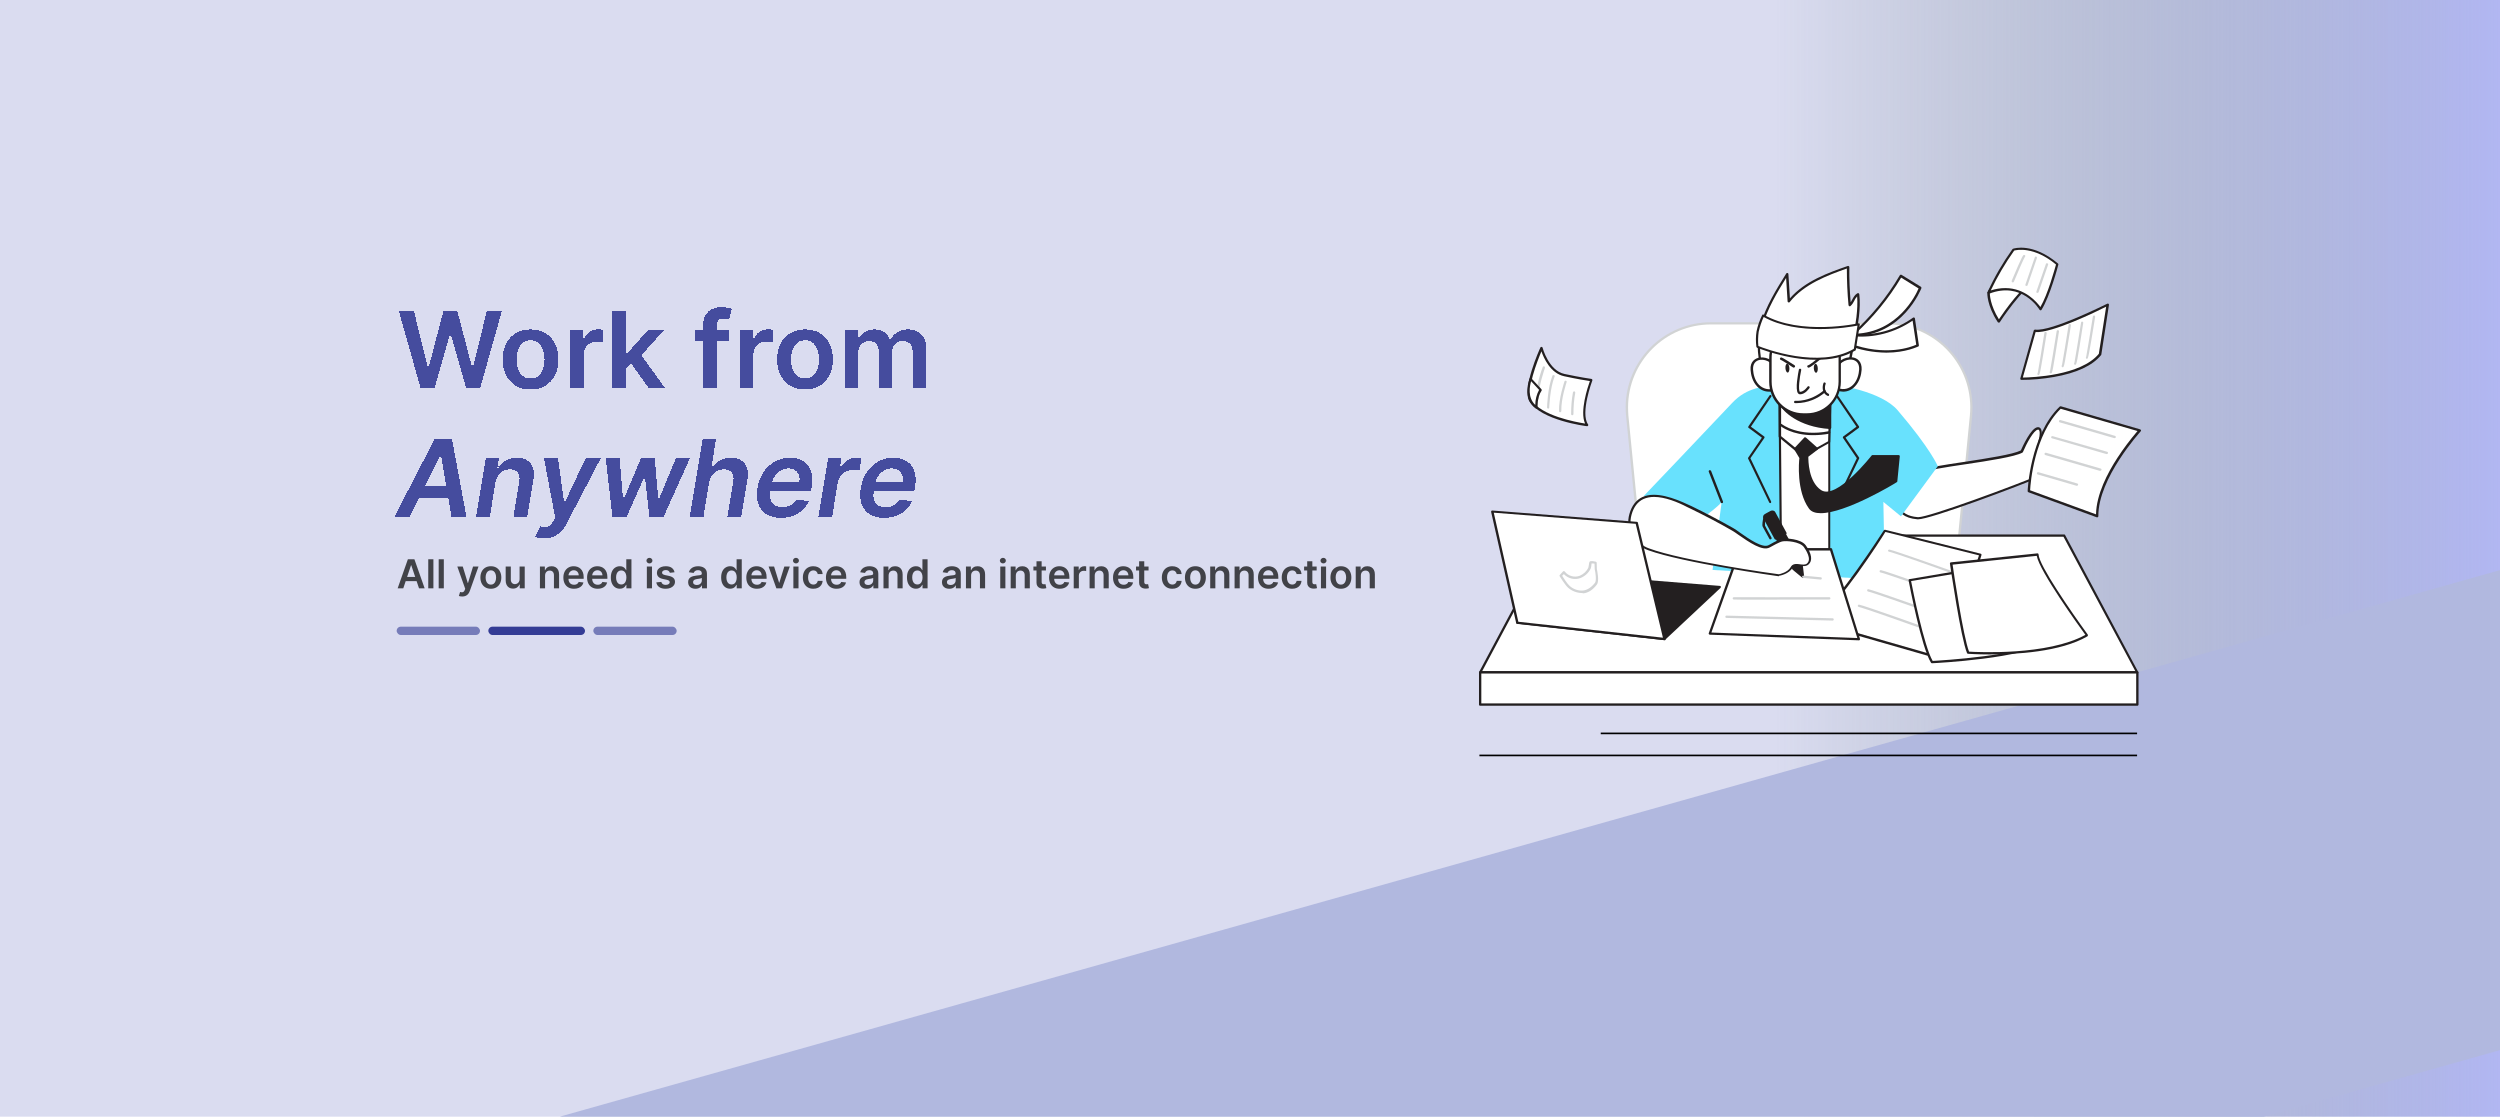 <svg width="1500" height="670" viewBox="0 0 1500 670" fill="none" xmlns="http://www.w3.org/2000/svg">
<g clip-path="url(#clip0_1_138)">
<rect width="1500" height="670" fill="#DADCF0"/>
<rect x="1065" width="539" height="670" fill="url(#paint0_linear_1_138)"/>
<rect x="166" y="717.833" width="1411.97" height="277.221" transform="rotate(-15.732 166 717.833)" fill="#B1B8DF"/>
<g opacity="0.9" filter="url(#filter0_d_1_138)">
<path d="M252.386 229L239.25 182.455H248.318L256.705 216.659H257.136L266.091 182.455H274.341L283.318 216.682H283.727L292.114 182.455H301.182L288.045 229H279.727L270.409 196.341H270.045L260.705 229H252.386ZM318.33 229.682C314.92 229.682 311.966 228.932 309.466 227.432C306.966 225.932 305.027 223.833 303.648 221.136C302.284 218.439 301.602 215.288 301.602 211.682C301.602 208.076 302.284 204.917 303.648 202.205C305.027 199.492 306.966 197.386 309.466 195.886C311.966 194.386 314.92 193.636 318.33 193.636C321.739 193.636 324.693 194.386 327.193 195.886C329.693 197.386 331.625 199.492 332.989 202.205C334.367 204.917 335.057 208.076 335.057 211.682C335.057 215.288 334.367 218.439 332.989 221.136C331.625 223.833 329.693 225.932 327.193 227.432C324.693 228.932 321.739 229.682 318.33 229.682ZM318.375 223.091C320.223 223.091 321.769 222.583 323.011 221.568C324.254 220.538 325.178 219.159 325.784 217.432C326.405 215.705 326.716 213.78 326.716 211.659C326.716 209.523 326.405 207.591 325.784 205.864C325.178 204.121 324.254 202.735 323.011 201.705C321.769 200.674 320.223 200.159 318.375 200.159C316.481 200.159 314.905 200.674 313.648 201.705C312.405 202.735 311.473 204.121 310.852 205.864C310.246 207.591 309.943 209.523 309.943 211.659C309.943 213.78 310.246 215.705 310.852 217.432C311.473 219.159 312.405 220.538 313.648 221.568C314.905 222.583 316.481 223.091 318.375 223.091ZM342.04 229V194.091H350.017V199.909H350.381C351.017 197.894 352.108 196.341 353.653 195.25C355.214 194.144 356.994 193.591 358.994 193.591C359.449 193.591 359.956 193.614 360.517 193.659C361.093 193.689 361.57 193.742 361.949 193.818V201.386C361.6 201.265 361.047 201.159 360.29 201.068C359.547 200.962 358.828 200.909 358.131 200.909C356.631 200.909 355.282 201.235 354.085 201.886C352.903 202.523 351.972 203.409 351.29 204.545C350.608 205.682 350.267 206.992 350.267 208.477V229H342.04ZM374.915 218.045L374.892 208.114H376.21L388.756 194.091H398.369L382.938 211.273H381.233L374.915 218.045ZM367.415 229V182.455H375.642V229H367.415ZM389.324 229L377.96 213.114L383.506 207.318L399.165 229H389.324ZM437.409 194.091V200.455H416.773V194.091H437.409ZM421.932 229V190.795C421.932 188.447 422.417 186.492 423.386 184.932C424.371 183.371 425.689 182.205 427.341 181.432C428.992 180.659 430.826 180.273 432.841 180.273C434.265 180.273 435.53 180.386 436.636 180.614C437.742 180.841 438.561 181.045 439.091 181.227L437.455 187.591C437.106 187.485 436.667 187.379 436.136 187.273C435.606 187.152 435.015 187.091 434.364 187.091C432.833 187.091 431.75 187.462 431.114 188.205C430.492 188.932 430.182 189.977 430.182 191.341V229H421.932ZM443.852 229V194.091H451.83V199.909H452.193C452.83 197.894 453.92 196.341 455.466 195.25C457.027 194.144 458.807 193.591 460.807 193.591C461.261 193.591 461.769 193.614 462.33 193.659C462.905 193.689 463.383 193.742 463.761 193.818V201.386C463.413 201.265 462.86 201.159 462.102 201.068C461.36 200.962 460.64 200.909 459.943 200.909C458.443 200.909 457.095 201.235 455.898 201.886C454.716 202.523 453.784 203.409 453.102 204.545C452.42 205.682 452.08 206.992 452.08 208.477V229H443.852ZM483.017 229.682C479.608 229.682 476.653 228.932 474.153 227.432C471.653 225.932 469.714 223.833 468.335 221.136C466.972 218.439 466.29 215.288 466.29 211.682C466.29 208.076 466.972 204.917 468.335 202.205C469.714 199.492 471.653 197.386 474.153 195.886C476.653 194.386 479.608 193.636 483.017 193.636C486.426 193.636 489.381 194.386 491.881 195.886C494.381 197.386 496.313 199.492 497.676 202.205C499.055 204.917 499.744 208.076 499.744 211.682C499.744 215.288 499.055 218.439 497.676 221.136C496.313 223.833 494.381 225.932 491.881 227.432C489.381 228.932 486.426 229.682 483.017 229.682ZM483.062 223.091C484.911 223.091 486.456 222.583 487.699 221.568C488.941 220.538 489.866 219.159 490.472 217.432C491.093 215.705 491.403 213.78 491.403 211.659C491.403 209.523 491.093 207.591 490.472 205.864C489.866 204.121 488.941 202.735 487.699 201.705C486.456 200.674 484.911 200.159 483.062 200.159C481.169 200.159 479.593 200.674 478.335 201.705C477.093 202.735 476.161 204.121 475.54 205.864C474.934 207.591 474.631 209.523 474.631 211.659C474.631 213.78 474.934 215.705 475.54 217.432C476.161 219.159 477.093 220.538 478.335 221.568C479.593 222.583 481.169 223.091 483.062 223.091ZM506.727 229V194.091H514.591V200.023H515C515.727 198.023 516.932 196.462 518.614 195.341C520.295 194.205 522.303 193.636 524.636 193.636C527 193.636 528.992 194.212 530.614 195.364C532.25 196.5 533.402 198.053 534.068 200.023H534.432C535.205 198.083 536.508 196.538 538.341 195.386C540.189 194.22 542.379 193.636 544.909 193.636C548.121 193.636 550.742 194.652 552.773 196.682C554.803 198.712 555.818 201.674 555.818 205.568V229H547.568V206.841C547.568 204.674 546.992 203.091 545.841 202.091C544.689 201.076 543.28 200.568 541.614 200.568C539.629 200.568 538.076 201.189 536.955 202.432C535.848 203.659 535.295 205.258 535.295 207.227V229H527.227V206.5C527.227 204.697 526.682 203.258 525.591 202.182C524.515 201.106 523.106 200.568 521.364 200.568C520.182 200.568 519.106 200.871 518.136 201.477C517.167 202.068 516.394 202.909 515.818 204C515.242 205.076 514.955 206.333 514.955 207.773V229H506.727ZM245.659 306H236.659L260.773 259.455H271.182L279.864 306H270.864L264.614 269H264.25L245.659 306ZM248.977 287.75H273.523L272.386 294.523H247.841L248.977 287.75ZM297.267 285.545L293.903 306H285.653L291.472 271.091H299.358L298.358 277.023H298.79C299.881 275.068 301.411 273.515 303.381 272.364C305.35 271.212 307.646 270.636 310.267 270.636C312.646 270.636 314.646 271.152 316.267 272.182C317.888 273.197 319.04 274.689 319.722 276.659C320.403 278.614 320.509 280.985 320.04 283.773L316.312 306H308.085L311.562 285.045C311.956 282.727 311.661 280.909 310.676 279.591C309.706 278.258 308.146 277.591 305.994 277.591C304.555 277.591 303.229 277.909 302.017 278.545C300.805 279.167 299.782 280.068 298.949 281.25C298.131 282.432 297.57 283.864 297.267 285.545ZM326.358 319.091C325.237 319.091 324.214 319 323.29 318.818C322.381 318.652 321.661 318.455 321.131 318.227L324.131 311.818C325.267 312.167 326.29 312.318 327.199 312.273C328.123 312.242 328.972 311.932 329.744 311.341C330.532 310.765 331.305 309.818 332.062 308.5L333.108 306.614L326.426 271.091H334.835L338.472 297.5H338.835L351.312 271.091H360.381L339.949 310.182C338.964 312.076 337.82 313.682 336.517 315C335.214 316.333 333.722 317.348 332.04 318.045C330.373 318.742 328.479 319.091 326.358 319.091ZM367.46 306L363.415 271.091H371.801L373.847 295.636H374.165L384.528 271.091H392.824L395.006 295.5H395.347L405.483 271.091H413.892L398.188 306H389.619L386.983 282.409H386.506L376.051 306H367.46ZM425.455 285.545L422.091 306H413.841L421.568 259.455H429.636L426.727 277.023H427.159C428.265 275.038 429.773 273.477 431.682 272.341C433.606 271.205 435.917 270.636 438.614 270.636C441.008 270.636 443.023 271.144 444.659 272.159C446.295 273.174 447.447 274.659 448.114 276.614C448.795 278.568 448.909 280.955 448.455 283.773L444.727 306H436.477L439.977 285.045C440.356 282.697 440.045 280.871 439.045 279.568C438.061 278.25 436.5 277.591 434.364 277.591C432.894 277.591 431.538 277.909 430.295 278.545C429.053 279.167 428.008 280.068 427.159 281.25C426.326 282.432 425.758 283.864 425.455 285.545ZM468.432 306.682C464.932 306.682 462.038 305.955 459.75 304.5C457.462 303.03 455.856 300.955 454.932 298.273C454.023 295.576 453.871 292.402 454.477 288.75C455.068 285.159 456.273 282.008 458.091 279.295C459.909 276.568 462.182 274.447 464.909 272.932C467.652 271.402 470.682 270.636 474 270.636C476.152 270.636 478.129 270.985 479.932 271.682C481.735 272.364 483.258 273.424 484.5 274.864C485.742 276.303 486.598 278.136 487.068 280.364C487.538 282.576 487.515 285.212 487 288.273L486.614 290.795H457.977L458.864 285.25H479.591C479.864 283.674 479.773 282.273 479.318 281.045C478.864 279.803 478.106 278.826 477.045 278.114C475.985 277.402 474.659 277.045 473.068 277.045C471.447 277.045 469.932 277.462 468.523 278.295C467.129 279.114 465.955 280.174 465 281.477C464.045 282.78 463.439 284.152 463.182 285.591L462.25 290.909C461.917 293.091 461.992 294.871 462.477 296.25C462.962 297.629 463.811 298.644 465.023 299.295C466.235 299.947 467.765 300.273 469.614 300.273C470.826 300.273 471.947 300.106 472.977 299.773C474.008 299.439 474.924 298.939 475.727 298.273C476.545 297.591 477.227 296.758 477.773 295.773L485.295 296.636C484.462 298.667 483.242 300.439 481.636 301.955C480.03 303.455 478.106 304.621 475.864 305.455C473.636 306.273 471.159 306.682 468.432 306.682ZM491.068 306L496.886 271.091H504.864L503.886 276.909H504.25C505.205 274.894 506.553 273.341 508.295 272.25C510.053 271.144 511.932 270.591 513.932 270.591C514.402 270.591 514.909 270.614 515.455 270.659C516 270.689 516.47 270.742 516.864 270.818L515.591 278.386C515.242 278.265 514.697 278.159 513.955 278.068C513.227 277.962 512.508 277.909 511.795 277.909C510.295 277.909 508.902 278.235 507.614 278.886C506.341 279.523 505.265 280.409 504.386 281.545C503.508 282.682 502.939 283.992 502.682 285.477L499.295 306H491.068ZM530.432 306.682C526.932 306.682 524.038 305.955 521.75 304.5C519.462 303.03 517.856 300.955 516.932 298.273C516.023 295.576 515.871 292.402 516.477 288.75C517.068 285.159 518.273 282.008 520.091 279.295C521.909 276.568 524.182 274.447 526.909 272.932C529.652 271.402 532.682 270.636 536 270.636C538.152 270.636 540.129 270.985 541.932 271.682C543.735 272.364 545.258 273.424 546.5 274.864C547.742 276.303 548.598 278.136 549.068 280.364C549.538 282.576 549.515 285.212 549 288.273L548.614 290.795H519.977L520.864 285.25H541.591C541.864 283.674 541.773 282.273 541.318 281.045C540.864 279.803 540.106 278.826 539.045 278.114C537.985 277.402 536.659 277.045 535.068 277.045C533.447 277.045 531.932 277.462 530.523 278.295C529.129 279.114 527.955 280.174 527 281.477C526.045 282.78 525.439 284.152 525.182 285.591L524.25 290.909C523.917 293.091 523.992 294.871 524.477 296.25C524.962 297.629 525.811 298.644 527.023 299.295C528.235 299.947 529.765 300.273 531.614 300.273C532.826 300.273 533.947 300.106 534.977 299.773C536.008 299.439 536.924 298.939 537.727 298.273C538.545 297.591 539.227 296.758 539.773 295.773L547.295 296.636C546.462 298.667 545.242 300.439 543.636 301.955C542.03 303.455 540.106 304.621 537.864 305.455C535.636 306.273 533.159 306.682 530.432 306.682Z" fill="#131C83" fill-opacity="0.83" shape-rendering="crispEdges"/>
</g>
<path opacity="0.7" d="M241.963 353H238.588L244.733 335.545H248.636L254.79 353H251.415L246.753 339.125H246.616L241.963 353ZM242.074 346.156H251.278V348.696H242.074V346.156ZM260.038 335.545V353H256.952V335.545H260.038ZM266.295 335.545V353H263.21V335.545H266.295ZM277.339 357.909C276.918 357.909 276.529 357.875 276.171 357.807C275.819 357.744 275.538 357.67 275.327 357.585L276.043 355.182C276.492 355.313 276.893 355.375 277.245 355.369C277.597 355.364 277.907 355.253 278.174 355.037C278.447 354.827 278.677 354.474 278.864 353.98L279.129 353.273L274.381 339.909H277.654L280.671 349.795H280.808L283.833 339.909H287.114L281.873 354.585C281.629 355.278 281.305 355.872 280.901 356.366C280.498 356.866 280.004 357.247 279.418 357.509C278.839 357.776 278.146 357.909 277.339 357.909ZM294.514 353.256C293.236 353.256 292.128 352.974 291.19 352.412C290.253 351.849 289.526 351.062 289.009 350.051C288.497 349.04 288.241 347.858 288.241 346.506C288.241 345.153 288.497 343.969 289.009 342.952C289.526 341.935 290.253 341.145 291.19 340.582C292.128 340.02 293.236 339.739 294.514 339.739C295.793 339.739 296.901 340.02 297.838 340.582C298.776 341.145 299.5 341.935 300.011 342.952C300.528 343.969 300.787 345.153 300.787 346.506C300.787 347.858 300.528 349.04 300.011 350.051C299.5 351.062 298.776 351.849 297.838 352.412C296.901 352.974 295.793 353.256 294.514 353.256ZM294.531 350.784C295.224 350.784 295.804 350.594 296.27 350.213C296.736 349.827 297.082 349.31 297.31 348.662C297.543 348.014 297.659 347.293 297.659 346.497C297.659 345.696 297.543 344.972 297.31 344.324C297.082 343.67 296.736 343.151 296.27 342.764C295.804 342.378 295.224 342.185 294.531 342.185C293.821 342.185 293.23 342.378 292.759 342.764C292.293 343.151 291.943 343.67 291.71 344.324C291.483 344.972 291.369 345.696 291.369 346.497C291.369 347.293 291.483 348.014 291.71 348.662C291.943 349.31 292.293 349.827 292.759 350.213C293.23 350.594 293.821 350.784 294.531 350.784ZM311.749 347.494V339.909H314.835V353H311.843V350.673H311.707C311.411 351.406 310.925 352.006 310.249 352.472C309.579 352.937 308.752 353.17 307.769 353.17C306.911 353.17 306.153 352.98 305.494 352.599C304.84 352.213 304.329 351.653 303.96 350.92C303.59 350.182 303.406 349.29 303.406 348.244V339.909H306.491V347.767C306.491 348.597 306.718 349.256 307.173 349.744C307.627 350.233 308.224 350.477 308.962 350.477C309.417 350.477 309.857 350.366 310.283 350.145C310.71 349.923 311.059 349.594 311.332 349.156C311.61 348.713 311.749 348.159 311.749 347.494ZM327.045 345.33V353H323.96V339.909H326.909V342.134H327.062C327.364 341.401 327.844 340.818 328.503 340.386C329.168 339.955 329.989 339.739 330.966 339.739C331.869 339.739 332.656 339.932 333.327 340.318C334.003 340.705 334.526 341.264 334.895 341.997C335.27 342.73 335.455 343.619 335.449 344.665V353H332.364V345.142C332.364 344.267 332.136 343.582 331.682 343.088C331.233 342.594 330.611 342.347 329.815 342.347C329.276 342.347 328.795 342.466 328.375 342.705C327.96 342.937 327.634 343.276 327.395 343.719C327.162 344.162 327.045 344.699 327.045 345.33ZM344.381 353.256C343.068 353.256 341.935 352.983 340.98 352.438C340.031 351.886 339.301 351.108 338.79 350.102C338.278 349.091 338.023 347.901 338.023 346.531C338.023 345.185 338.278 344.003 338.79 342.986C339.307 341.963 340.028 341.168 340.955 340.599C341.881 340.026 342.969 339.739 344.219 339.739C345.026 339.739 345.787 339.869 346.503 340.131C347.224 340.386 347.861 340.784 348.412 341.324C348.969 341.864 349.406 342.551 349.724 343.386C350.043 344.216 350.202 345.205 350.202 346.352V347.298H339.472V345.219H347.244C347.239 344.628 347.111 344.102 346.861 343.642C346.611 343.176 346.261 342.81 345.812 342.543C345.369 342.276 344.852 342.142 344.261 342.142C343.631 342.142 343.077 342.295 342.599 342.602C342.122 342.903 341.75 343.301 341.483 343.795C341.222 344.284 341.088 344.821 341.082 345.406V347.222C341.082 347.983 341.222 348.636 341.5 349.182C341.778 349.722 342.168 350.136 342.668 350.426C343.168 350.71 343.753 350.852 344.423 350.852C344.872 350.852 345.278 350.79 345.642 350.665C346.006 350.534 346.321 350.344 346.588 350.094C346.855 349.844 347.057 349.534 347.193 349.165L350.074 349.489C349.892 350.25 349.545 350.915 349.034 351.483C348.528 352.045 347.881 352.483 347.091 352.795C346.301 353.102 345.398 353.256 344.381 353.256ZM358.607 353.256C357.295 353.256 356.161 352.983 355.207 352.438C354.258 351.886 353.528 351.108 353.016 350.102C352.505 349.091 352.249 347.901 352.249 346.531C352.249 345.185 352.505 344.003 353.016 342.986C353.533 341.963 354.255 341.168 355.181 340.599C356.107 340.026 357.195 339.739 358.445 339.739C359.252 339.739 360.013 339.869 360.729 340.131C361.451 340.386 362.087 340.784 362.638 341.324C363.195 341.864 363.633 342.551 363.951 343.386C364.269 344.216 364.428 345.205 364.428 346.352V347.298H353.698V345.219H361.471C361.465 344.628 361.337 344.102 361.087 343.642C360.837 343.176 360.488 342.81 360.039 342.543C359.596 342.276 359.079 342.142 358.488 342.142C357.857 342.142 357.303 342.295 356.826 342.602C356.349 342.903 355.977 343.301 355.71 343.795C355.448 344.284 355.315 344.821 355.309 345.406V347.222C355.309 347.983 355.448 348.636 355.727 349.182C356.005 349.722 356.394 350.136 356.894 350.426C357.394 350.71 357.979 350.852 358.65 350.852C359.099 350.852 359.505 350.79 359.869 350.665C360.232 350.534 360.548 350.344 360.815 350.094C361.082 349.844 361.283 349.534 361.42 349.165L364.3 349.489C364.119 350.25 363.772 350.915 363.261 351.483C362.755 352.045 362.107 352.483 361.317 352.795C360.528 353.102 359.624 353.256 358.607 353.256ZM371.896 353.23C370.868 353.23 369.947 352.966 369.135 352.438C368.322 351.909 367.68 351.142 367.209 350.136C366.737 349.131 366.501 347.909 366.501 346.472C366.501 345.017 366.74 343.79 367.217 342.79C367.7 341.784 368.351 341.026 369.169 340.514C369.987 339.997 370.899 339.739 371.905 339.739C372.672 339.739 373.303 339.869 373.797 340.131C374.291 340.386 374.683 340.696 374.973 341.06C375.263 341.418 375.487 341.756 375.646 342.074H375.774V335.545H378.868V353H375.834V350.938H375.646C375.487 351.256 375.257 351.594 374.956 351.952C374.655 352.304 374.257 352.605 373.763 352.855C373.268 353.105 372.646 353.23 371.896 353.23ZM372.757 350.699C373.411 350.699 373.967 350.523 374.428 350.17C374.888 349.812 375.237 349.315 375.476 348.679C375.714 348.043 375.834 347.301 375.834 346.455C375.834 345.608 375.714 344.872 375.476 344.247C375.243 343.622 374.896 343.136 374.436 342.79C373.982 342.443 373.422 342.27 372.757 342.27C372.07 342.27 371.496 342.449 371.036 342.807C370.575 343.165 370.229 343.659 369.996 344.29C369.763 344.92 369.646 345.642 369.646 346.455C369.646 347.273 369.763 348.003 369.996 348.645C370.234 349.281 370.584 349.784 371.044 350.153C371.51 350.517 372.081 350.699 372.757 350.699ZM388.109 353V339.909H391.194V353H388.109ZM389.66 338.051C389.171 338.051 388.751 337.889 388.398 337.565C388.046 337.236 387.87 336.841 387.87 336.381C387.87 335.915 388.046 335.52 388.398 335.196C388.751 334.866 389.171 334.702 389.66 334.702C390.154 334.702 390.575 334.866 390.921 335.196C391.273 335.52 391.45 335.915 391.45 336.381C391.45 336.841 391.273 337.236 390.921 337.565C390.575 337.889 390.154 338.051 389.66 338.051ZM404.713 343.369L401.901 343.676C401.821 343.392 401.682 343.125 401.483 342.875C401.29 342.625 401.028 342.423 400.699 342.27C400.369 342.116 399.966 342.04 399.489 342.04C398.847 342.04 398.307 342.179 397.869 342.457C397.438 342.736 397.224 343.097 397.23 343.54C397.224 343.92 397.364 344.23 397.648 344.469C397.938 344.707 398.415 344.903 399.08 345.057L401.312 345.534C402.551 345.801 403.472 346.224 404.074 346.804C404.682 347.384 404.989 348.142 404.994 349.08C404.989 349.903 404.747 350.631 404.27 351.261C403.798 351.886 403.142 352.375 402.301 352.727C401.46 353.08 400.494 353.256 399.403 353.256C397.801 353.256 396.511 352.92 395.534 352.25C394.557 351.574 393.974 350.634 393.787 349.429L396.795 349.139C396.932 349.73 397.222 350.176 397.665 350.477C398.108 350.778 398.685 350.929 399.395 350.929C400.128 350.929 400.716 350.778 401.159 350.477C401.608 350.176 401.832 349.804 401.832 349.361C401.832 348.986 401.688 348.676 401.398 348.432C401.114 348.187 400.67 348 400.068 347.869L397.835 347.401C396.58 347.139 395.651 346.699 395.048 346.08C394.446 345.455 394.148 344.665 394.153 343.71C394.148 342.903 394.366 342.205 394.81 341.614C395.259 341.017 395.881 340.557 396.676 340.233C397.477 339.903 398.401 339.739 399.446 339.739C400.98 339.739 402.188 340.065 403.068 340.719C403.955 341.372 404.503 342.256 404.713 343.369ZM417.259 353.264C416.429 353.264 415.682 353.116 415.017 352.821C414.358 352.52 413.835 352.077 413.449 351.491C413.068 350.906 412.878 350.185 412.878 349.327C412.878 348.588 413.014 347.977 413.287 347.494C413.56 347.011 413.932 346.625 414.403 346.335C414.875 346.045 415.406 345.827 415.997 345.679C416.594 345.526 417.21 345.415 417.847 345.347C418.614 345.267 419.236 345.196 419.713 345.134C420.19 345.065 420.537 344.963 420.753 344.827C420.974 344.685 421.085 344.466 421.085 344.17V344.119C421.085 343.477 420.895 342.98 420.514 342.628C420.134 342.276 419.585 342.099 418.869 342.099C418.114 342.099 417.514 342.264 417.071 342.594C416.634 342.923 416.338 343.312 416.185 343.761L413.304 343.352C413.531 342.557 413.906 341.892 414.429 341.358C414.952 340.818 415.591 340.415 416.347 340.148C417.102 339.875 417.938 339.739 418.852 339.739C419.483 339.739 420.111 339.812 420.736 339.96C421.361 340.108 421.932 340.352 422.449 340.693C422.966 341.028 423.381 341.486 423.693 342.065C424.011 342.645 424.17 343.369 424.17 344.239V353H421.205V351.202H421.102C420.915 351.565 420.651 351.906 420.31 352.224C419.974 352.537 419.551 352.79 419.04 352.983C418.534 353.17 417.94 353.264 417.259 353.264ZM418.06 350.997C418.679 350.997 419.216 350.875 419.67 350.631C420.125 350.381 420.474 350.051 420.719 349.642C420.969 349.233 421.094 348.787 421.094 348.304V346.761C420.997 346.841 420.832 346.915 420.599 346.983C420.372 347.051 420.116 347.111 419.832 347.162C419.548 347.213 419.267 347.259 418.989 347.298C418.71 347.338 418.469 347.372 418.264 347.401C417.804 347.463 417.392 347.565 417.028 347.707C416.665 347.849 416.378 348.048 416.168 348.304C415.957 348.554 415.852 348.878 415.852 349.276C415.852 349.844 416.06 350.273 416.474 350.562C416.889 350.852 417.418 350.997 418.06 350.997ZM438.084 353.23C437.055 353.23 436.135 352.966 435.322 352.438C434.51 351.909 433.868 351.142 433.396 350.136C432.925 349.131 432.689 347.909 432.689 346.472C432.689 345.017 432.928 343.79 433.405 342.79C433.888 341.784 434.538 341.026 435.357 340.514C436.175 339.997 437.087 339.739 438.092 339.739C438.859 339.739 439.49 339.869 439.984 340.131C440.479 340.386 440.871 340.696 441.161 341.06C441.45 341.418 441.675 341.756 441.834 342.074H441.962V335.545H445.055V353H442.021V350.938H441.834C441.675 351.256 441.445 351.594 441.143 351.952C440.842 352.304 440.445 352.605 439.95 352.855C439.456 353.105 438.834 353.23 438.084 353.23ZM438.945 350.699C439.598 350.699 440.155 350.523 440.615 350.17C441.075 349.812 441.425 349.315 441.663 348.679C441.902 348.043 442.021 347.301 442.021 346.455C442.021 345.608 441.902 344.872 441.663 344.247C441.43 343.622 441.084 343.136 440.624 342.79C440.169 342.443 439.609 342.27 438.945 342.27C438.257 342.27 437.683 342.449 437.223 342.807C436.763 343.165 436.416 343.659 436.183 344.29C435.95 344.92 435.834 345.642 435.834 346.455C435.834 347.273 435.95 348.003 436.183 348.645C436.422 349.281 436.771 349.784 437.232 350.153C437.697 350.517 438.268 350.699 438.945 350.699ZM454.138 353.256C452.826 353.256 451.692 352.983 450.738 352.438C449.789 351.886 449.059 351.108 448.548 350.102C448.036 349.091 447.781 347.901 447.781 346.531C447.781 345.185 448.036 344.003 448.548 342.986C449.065 341.963 449.786 341.168 450.712 340.599C451.638 340.026 452.727 339.739 453.977 339.739C454.783 339.739 455.545 339.869 456.261 340.131C456.982 340.386 457.619 340.784 458.17 341.324C458.727 341.864 459.164 342.551 459.482 343.386C459.8 344.216 459.96 345.205 459.96 346.352V347.298H449.229V345.219H457.002C456.996 344.628 456.869 344.102 456.619 343.642C456.369 343.176 456.019 342.81 455.57 342.543C455.127 342.276 454.61 342.142 454.019 342.142C453.388 342.142 452.835 342.295 452.357 342.602C451.88 342.903 451.508 343.301 451.241 343.795C450.979 344.284 450.846 344.821 450.84 345.406V347.222C450.84 347.983 450.979 348.636 451.258 349.182C451.536 349.722 451.925 350.136 452.425 350.426C452.925 350.71 453.511 350.852 454.181 350.852C454.63 350.852 455.036 350.79 455.4 350.665C455.763 350.534 456.079 350.344 456.346 350.094C456.613 349.844 456.815 349.534 456.951 349.165L459.832 349.489C459.65 350.25 459.303 350.915 458.792 351.483C458.286 352.045 457.638 352.483 456.849 352.795C456.059 353.102 455.156 353.256 454.138 353.256ZM473.888 339.909L469.226 353H465.817L461.155 339.909H464.445L467.453 349.634H467.589L470.607 339.909H473.888ZM476.023 353V339.909H479.108V353H476.023ZM477.574 338.051C477.085 338.051 476.665 337.889 476.312 337.565C475.96 337.236 475.784 336.841 475.784 336.381C475.784 335.915 475.96 335.52 476.312 335.196C476.665 334.866 477.085 334.702 477.574 334.702C478.068 334.702 478.489 334.866 478.835 335.196C479.188 335.52 479.364 335.915 479.364 336.381C479.364 336.841 479.188 337.236 478.835 337.565C478.489 337.889 478.068 338.051 477.574 338.051ZM487.991 353.256C486.684 353.256 485.562 352.969 484.624 352.395C483.692 351.821 482.974 351.028 482.468 350.017C481.968 349 481.718 347.83 481.718 346.506C481.718 345.176 481.974 344.003 482.485 342.986C482.996 341.963 483.718 341.168 484.65 340.599C485.587 340.026 486.695 339.739 487.974 339.739C489.036 339.739 489.977 339.935 490.795 340.327C491.619 340.713 492.275 341.261 492.763 341.972C493.252 342.676 493.531 343.5 493.599 344.443H490.65C490.531 343.812 490.246 343.287 489.798 342.866C489.354 342.44 488.761 342.227 488.016 342.227C487.386 342.227 486.832 342.398 486.354 342.739C485.877 343.074 485.505 343.557 485.238 344.188C484.977 344.818 484.846 345.574 484.846 346.455C484.846 347.347 484.977 348.114 485.238 348.756C485.499 349.392 485.866 349.884 486.337 350.23C486.815 350.571 487.374 350.741 488.016 350.741C488.471 350.741 488.877 350.656 489.235 350.486C489.599 350.31 489.903 350.057 490.147 349.727C490.391 349.398 490.559 348.997 490.65 348.526H493.599C493.525 349.452 493.252 350.273 492.781 350.989C492.309 351.699 491.667 352.256 490.854 352.659C490.042 353.057 489.087 353.256 487.991 353.256ZM501.928 353.256C500.615 353.256 499.482 352.983 498.527 352.438C497.578 351.886 496.848 351.108 496.337 350.102C495.825 349.091 495.57 347.901 495.57 346.531C495.57 345.185 495.825 344.003 496.337 342.986C496.854 341.963 497.575 341.168 498.501 340.599C499.428 340.026 500.516 339.739 501.766 339.739C502.572 339.739 503.334 339.869 504.05 340.131C504.771 340.386 505.408 340.784 505.959 341.324C506.516 341.864 506.953 342.551 507.271 343.386C507.589 344.216 507.749 345.205 507.749 346.352V347.298H497.018V345.219H504.791C504.786 344.628 504.658 344.102 504.408 343.642C504.158 343.176 503.808 342.81 503.359 342.543C502.916 342.276 502.399 342.142 501.808 342.142C501.178 342.142 500.624 342.295 500.146 342.602C499.669 342.903 499.297 343.301 499.03 343.795C498.768 344.284 498.635 344.821 498.629 345.406V347.222C498.629 347.983 498.768 348.636 499.047 349.182C499.325 349.722 499.714 350.136 500.214 350.426C500.714 350.71 501.3 350.852 501.97 350.852C502.419 350.852 502.825 350.79 503.189 350.665C503.553 350.534 503.868 350.344 504.135 350.094C504.402 349.844 504.604 349.534 504.74 349.165L507.621 349.489C507.439 350.25 507.092 350.915 506.581 351.483C506.075 352.045 505.428 352.483 504.638 352.795C503.848 353.102 502.945 353.256 501.928 353.256ZM520.079 353.264C519.249 353.264 518.502 353.116 517.837 352.821C517.178 352.52 516.656 352.077 516.269 351.491C515.888 350.906 515.698 350.185 515.698 349.327C515.698 348.588 515.835 347.977 516.107 347.494C516.38 347.011 516.752 346.625 517.224 346.335C517.695 346.045 518.227 345.827 518.817 345.679C519.414 345.526 520.031 345.415 520.667 345.347C521.434 345.267 522.056 345.196 522.533 345.134C523.011 345.065 523.357 344.963 523.573 344.827C523.795 344.685 523.906 344.466 523.906 344.17V344.119C523.906 343.477 523.715 342.98 523.335 342.628C522.954 342.276 522.406 342.099 521.69 342.099C520.934 342.099 520.335 342.264 519.891 342.594C519.454 342.923 519.158 343.312 519.005 343.761L516.124 343.352C516.352 342.557 516.727 341.892 517.249 341.358C517.772 340.818 518.411 340.415 519.167 340.148C519.923 339.875 520.758 339.739 521.673 339.739C522.303 339.739 522.931 339.812 523.556 339.96C524.181 340.108 524.752 340.352 525.269 340.693C525.786 341.028 526.201 341.486 526.513 342.065C526.832 342.645 526.991 343.369 526.991 344.239V353H524.025V351.202H523.923C523.735 351.565 523.471 351.906 523.13 352.224C522.795 352.537 522.371 352.79 521.86 352.983C521.354 353.17 520.761 353.264 520.079 353.264ZM520.88 350.997C521.499 350.997 522.036 350.875 522.491 350.631C522.945 350.381 523.295 350.051 523.539 349.642C523.789 349.233 523.914 348.787 523.914 348.304V346.761C523.817 346.841 523.653 346.915 523.42 346.983C523.192 347.051 522.937 347.111 522.653 347.162C522.369 347.213 522.087 347.259 521.809 347.298C521.531 347.338 521.289 347.372 521.085 347.401C520.624 347.463 520.212 347.565 519.849 347.707C519.485 347.849 519.198 348.048 518.988 348.304C518.778 348.554 518.673 348.878 518.673 349.276C518.673 349.844 518.88 350.273 519.295 350.562C519.71 350.852 520.238 350.997 520.88 350.997ZM533.178 345.33V353H530.093V339.909H533.042V342.134H533.195C533.496 341.401 533.977 340.818 534.636 340.386C535.3 339.955 536.121 339.739 537.099 339.739C538.002 339.739 538.789 339.932 539.46 340.318C540.136 340.705 540.658 341.264 541.028 341.997C541.403 342.73 541.587 343.619 541.582 344.665V353H538.496V345.142C538.496 344.267 538.269 343.582 537.815 343.088C537.366 342.594 536.744 342.347 535.948 342.347C535.408 342.347 534.928 342.466 534.508 342.705C534.093 342.937 533.766 343.276 533.528 343.719C533.295 344.162 533.178 344.699 533.178 345.33ZM549.576 353.23C548.548 353.23 547.627 352.966 546.815 352.438C546.002 351.909 545.36 351.142 544.888 350.136C544.417 349.131 544.181 347.909 544.181 346.472C544.181 345.017 544.42 343.79 544.897 342.79C545.38 341.784 546.031 341.026 546.849 340.514C547.667 339.997 548.579 339.739 549.585 339.739C550.352 339.739 550.982 339.869 551.477 340.131C551.971 340.386 552.363 340.696 552.653 341.06C552.942 341.418 553.167 341.756 553.326 342.074H553.454V335.545H556.548V353H553.513V350.938H553.326C553.167 351.256 552.937 351.594 552.636 351.952C552.335 352.304 551.937 352.605 551.442 352.855C550.948 353.105 550.326 353.23 549.576 353.23ZM550.437 350.699C551.09 350.699 551.647 350.523 552.107 350.17C552.567 349.812 552.917 349.315 553.156 348.679C553.394 348.043 553.513 347.301 553.513 346.455C553.513 345.608 553.394 344.872 553.156 344.247C552.923 343.622 552.576 343.136 552.116 342.79C551.661 342.443 551.102 342.27 550.437 342.27C549.749 342.27 549.175 342.449 548.715 342.807C548.255 343.165 547.908 343.659 547.675 344.29C547.442 344.92 547.326 345.642 547.326 346.455C547.326 347.273 547.442 348.003 547.675 348.645C547.914 349.281 548.263 349.784 548.724 350.153C549.19 350.517 549.761 350.699 550.437 350.699ZM569.555 353.264C568.726 353.264 567.979 353.116 567.314 352.821C566.655 352.52 566.132 352.077 565.746 351.491C565.365 350.906 565.175 350.185 565.175 349.327C565.175 348.588 565.311 347.977 565.584 347.494C565.857 347.011 566.229 346.625 566.7 346.335C567.172 346.045 567.703 345.827 568.294 345.679C568.891 345.526 569.507 345.415 570.143 345.347C570.911 345.267 571.533 345.196 572.01 345.134C572.487 345.065 572.834 344.963 573.05 344.827C573.271 344.685 573.382 344.466 573.382 344.17V344.119C573.382 343.477 573.192 342.98 572.811 342.628C572.43 342.276 571.882 342.099 571.166 342.099C570.411 342.099 569.811 342.264 569.368 342.594C568.93 342.923 568.635 343.312 568.482 343.761L565.601 343.352C565.828 342.557 566.203 341.892 566.726 341.358C567.249 340.818 567.888 340.415 568.643 340.148C569.399 339.875 570.234 339.739 571.149 339.739C571.78 339.739 572.408 339.812 573.033 339.96C573.658 340.108 574.229 340.352 574.746 340.693C575.263 341.028 575.678 341.486 575.99 342.065C576.308 342.645 576.467 343.369 576.467 344.239V353H573.501V351.202H573.399C573.212 351.565 572.947 351.906 572.607 352.224C572.271 352.537 571.848 352.79 571.337 352.983C570.831 353.17 570.237 353.264 569.555 353.264ZM570.357 350.997C570.976 350.997 571.513 350.875 571.967 350.631C572.422 350.381 572.771 350.051 573.016 349.642C573.266 349.233 573.391 348.787 573.391 348.304V346.761C573.294 346.841 573.129 346.915 572.896 346.983C572.669 347.051 572.413 347.111 572.129 347.162C571.845 347.213 571.564 347.259 571.286 347.298C571.007 347.338 570.766 347.372 570.561 347.401C570.101 347.463 569.689 347.565 569.325 347.707C568.962 347.849 568.675 348.048 568.464 348.304C568.254 348.554 568.149 348.878 568.149 349.276C568.149 349.844 568.357 350.273 568.771 350.562C569.186 350.852 569.714 350.997 570.357 350.997ZM582.655 345.33V353H579.57V339.909H582.518V342.134H582.672C582.973 341.401 583.453 340.818 584.112 340.386C584.777 339.955 585.598 339.739 586.575 339.739C587.479 339.739 588.266 339.932 588.936 340.318C589.612 340.705 590.135 341.264 590.504 341.997C590.879 342.73 591.064 343.619 591.058 344.665V353H587.973V345.142C587.973 344.267 587.746 343.582 587.291 343.088C586.842 342.594 586.22 342.347 585.425 342.347C584.885 342.347 584.405 342.466 583.984 342.705C583.57 342.937 583.243 343.276 583.004 343.719C582.771 344.162 582.655 344.699 582.655 345.33ZM600.148 353V339.909H603.233V353H600.148ZM601.699 338.051C601.21 338.051 600.79 337.889 600.438 337.565C600.085 337.236 599.909 336.841 599.909 336.381C599.909 335.915 600.085 335.52 600.438 335.196C600.79 334.866 601.21 334.702 601.699 334.702C602.193 334.702 602.614 334.866 602.96 335.196C603.313 335.52 603.489 335.915 603.489 336.381C603.489 336.841 603.313 337.236 602.96 337.565C602.614 337.889 602.193 338.051 601.699 338.051ZM609.491 345.33V353H606.406V339.909H609.354V342.134H609.508C609.809 341.401 610.289 340.818 610.948 340.386C611.613 339.955 612.434 339.739 613.411 339.739C614.315 339.739 615.102 339.932 615.772 340.318C616.448 340.705 616.971 341.264 617.34 341.997C617.715 342.73 617.9 343.619 617.894 344.665V353H614.809V345.142C614.809 344.267 614.582 343.582 614.127 343.088C613.678 342.594 613.056 342.347 612.261 342.347C611.721 342.347 611.241 342.466 610.82 342.705C610.406 342.937 610.079 343.276 609.84 343.719C609.607 344.162 609.491 344.699 609.491 345.33ZM627.567 339.909V342.295H620.042V339.909H627.567ZM621.9 336.773H624.985V349.062C624.985 349.477 625.048 349.795 625.173 350.017C625.303 350.233 625.474 350.381 625.684 350.46C625.894 350.54 626.127 350.58 626.383 350.58C626.576 350.58 626.752 350.565 626.911 350.537C627.076 350.509 627.201 350.483 627.286 350.46L627.806 352.872C627.641 352.929 627.406 352.991 627.099 353.06C626.798 353.128 626.428 353.168 625.991 353.179C625.218 353.202 624.522 353.085 623.903 352.83C623.283 352.568 622.792 352.165 622.428 351.619C622.07 351.074 621.894 350.392 621.9 349.574V336.773ZM635.803 353.256C634.49 353.256 633.357 352.983 632.402 352.438C631.453 351.886 630.723 351.108 630.212 350.102C629.7 349.091 629.445 347.901 629.445 346.531C629.445 345.185 629.7 344.003 630.212 342.986C630.729 341.963 631.45 341.168 632.376 340.599C633.303 340.026 634.391 339.739 635.641 339.739C636.447 339.739 637.209 339.869 637.925 340.131C638.646 340.386 639.283 340.784 639.834 341.324C640.391 341.864 640.828 342.551 641.146 343.386C641.464 344.216 641.624 345.205 641.624 346.352V347.298H630.893V345.219H638.666C638.661 344.628 638.533 344.102 638.283 343.642C638.033 343.176 637.683 342.81 637.234 342.543C636.791 342.276 636.274 342.142 635.683 342.142C635.053 342.142 634.499 342.295 634.021 342.602C633.544 342.903 633.172 343.301 632.905 343.795C632.643 344.284 632.51 344.821 632.504 345.406V347.222C632.504 347.983 632.643 348.636 632.922 349.182C633.2 349.722 633.589 350.136 634.089 350.426C634.589 350.71 635.175 350.852 635.845 350.852C636.294 350.852 636.7 350.79 637.064 350.665C637.428 350.534 637.743 350.344 638.01 350.094C638.277 349.844 638.479 349.534 638.615 349.165L641.496 349.489C641.314 350.25 640.967 350.915 640.456 351.483C639.95 352.045 639.303 352.483 638.513 352.795C637.723 353.102 636.82 353.256 635.803 353.256ZM644.234 353V339.909H647.225V342.091H647.362C647.6 341.335 648.009 340.753 648.589 340.344C649.174 339.929 649.842 339.722 650.592 339.722C650.762 339.722 650.952 339.73 651.163 339.747C651.379 339.759 651.558 339.778 651.7 339.807V342.645C651.569 342.599 651.362 342.56 651.077 342.526C650.799 342.486 650.529 342.466 650.268 342.466C649.705 342.466 649.2 342.588 648.751 342.832C648.308 343.071 647.958 343.403 647.702 343.83C647.447 344.256 647.319 344.747 647.319 345.304V353H644.234ZM656.835 345.33V353H653.749V339.909H656.698V342.134H656.852C657.153 341.401 657.633 340.818 658.292 340.386C658.957 339.955 659.778 339.739 660.755 339.739C661.658 339.739 662.445 339.932 663.116 340.318C663.792 340.705 664.315 341.264 664.684 341.997C665.059 342.73 665.244 343.619 665.238 344.665V353H662.153V345.142C662.153 344.267 661.925 343.582 661.471 343.088C661.022 342.594 660.4 342.347 659.604 342.347C659.065 342.347 658.585 342.466 658.164 342.705C657.749 342.937 657.423 343.276 657.184 343.719C656.951 344.162 656.835 344.699 656.835 345.33ZM674.17 353.256C672.857 353.256 671.724 352.983 670.769 352.438C669.82 351.886 669.09 351.108 668.579 350.102C668.067 349.091 667.812 347.901 667.812 346.531C667.812 345.185 668.067 344.003 668.579 342.986C669.096 341.963 669.817 341.168 670.744 340.599C671.67 340.026 672.758 339.739 674.008 339.739C674.815 339.739 675.576 339.869 676.292 340.131C677.013 340.386 677.65 340.784 678.201 341.324C678.758 341.864 679.195 342.551 679.513 343.386C679.832 344.216 679.991 345.205 679.991 346.352V347.298H669.261V345.219H677.033C677.028 344.628 676.9 344.102 676.65 343.642C676.4 343.176 676.05 342.81 675.602 342.543C675.158 342.276 674.641 342.142 674.05 342.142C673.42 342.142 672.866 342.295 672.388 342.602C671.911 342.903 671.539 343.301 671.272 343.795C671.011 344.284 670.877 344.821 670.871 345.406V347.222C670.871 347.983 671.011 348.636 671.289 349.182C671.567 349.722 671.957 350.136 672.457 350.426C672.957 350.71 673.542 350.852 674.212 350.852C674.661 350.852 675.067 350.79 675.431 350.665C675.795 350.534 676.11 350.344 676.377 350.094C676.644 349.844 676.846 349.534 676.982 349.165L679.863 349.489C679.681 350.25 679.335 350.915 678.823 351.483C678.317 352.045 677.67 352.483 676.88 352.795C676.09 353.102 675.187 353.256 674.17 353.256ZM689.138 339.909V342.295H681.612V339.909H689.138ZM683.47 336.773H686.555V349.062C686.555 349.477 686.618 349.795 686.743 350.017C686.874 350.233 687.044 350.381 687.254 350.46C687.464 350.54 687.697 350.58 687.953 350.58C688.146 350.58 688.322 350.565 688.482 350.537C688.646 350.509 688.771 350.483 688.857 350.46L689.376 352.872C689.212 352.929 688.976 352.991 688.669 353.06C688.368 353.128 687.999 353.168 687.561 353.179C686.788 353.202 686.092 353.085 685.473 352.83C684.854 352.568 684.362 352.165 683.999 351.619C683.641 351.074 683.464 350.392 683.47 349.574V336.773ZM703.381 353.256C702.075 353.256 700.952 352.969 700.015 352.395C699.083 351.821 698.364 351.028 697.859 350.017C697.359 349 697.109 347.83 697.109 346.506C697.109 345.176 697.364 344.003 697.876 342.986C698.387 341.963 699.109 341.168 700.04 340.599C700.978 340.026 702.086 339.739 703.364 339.739C704.427 339.739 705.367 339.935 706.185 340.327C707.009 340.713 707.665 341.261 708.154 341.972C708.643 342.676 708.921 343.5 708.989 344.443H706.04C705.921 343.812 705.637 343.287 705.188 342.866C704.745 342.44 704.151 342.227 703.407 342.227C702.776 342.227 702.222 342.398 701.745 342.739C701.268 343.074 700.896 343.557 700.629 344.188C700.367 344.818 700.237 345.574 700.237 346.455C700.237 347.347 700.367 348.114 700.629 348.756C700.89 349.392 701.256 349.884 701.728 350.23C702.205 350.571 702.765 350.741 703.407 350.741C703.862 350.741 704.268 350.656 704.626 350.486C704.989 350.31 705.293 350.057 705.538 349.727C705.782 349.398 705.95 348.997 706.04 348.526H708.989C708.915 349.452 708.643 350.273 708.171 350.989C707.7 351.699 707.058 352.256 706.245 352.659C705.433 353.057 704.478 353.256 703.381 353.256ZM717.233 353.256C715.955 353.256 714.847 352.974 713.909 352.412C712.972 351.849 712.244 351.062 711.727 350.051C711.216 349.04 710.96 347.858 710.96 346.506C710.96 345.153 711.216 343.969 711.727 342.952C712.244 341.935 712.972 341.145 713.909 340.582C714.847 340.02 715.955 339.739 717.233 339.739C718.511 339.739 719.619 340.02 720.557 340.582C721.494 341.145 722.219 341.935 722.73 342.952C723.247 343.969 723.506 345.153 723.506 346.506C723.506 347.858 723.247 349.04 722.73 350.051C722.219 351.062 721.494 351.849 720.557 352.412C719.619 352.974 718.511 353.256 717.233 353.256ZM717.25 350.784C717.943 350.784 718.523 350.594 718.989 350.213C719.455 349.827 719.801 349.31 720.028 348.662C720.261 348.014 720.378 347.293 720.378 346.497C720.378 345.696 720.261 344.972 720.028 344.324C719.801 343.67 719.455 343.151 718.989 342.764C718.523 342.378 717.943 342.185 717.25 342.185C716.54 342.185 715.949 342.378 715.477 342.764C715.011 343.151 714.662 343.67 714.429 344.324C714.202 344.972 714.088 345.696 714.088 346.497C714.088 347.293 714.202 348.014 714.429 348.662C714.662 349.31 715.011 349.827 715.477 350.213C715.949 350.594 716.54 350.784 717.25 350.784ZM729.21 345.33V353H726.124V339.909H729.073V342.134H729.227C729.528 341.401 730.008 340.818 730.667 340.386C731.332 339.955 732.153 339.739 733.13 339.739C734.033 339.739 734.82 339.932 735.491 340.318C736.167 340.705 736.69 341.264 737.059 341.997C737.434 342.73 737.619 343.619 737.613 344.665V353H734.528V345.142C734.528 344.267 734.3 343.582 733.846 343.088C733.397 342.594 732.775 342.347 731.979 342.347C731.44 342.347 730.96 342.466 730.539 342.705C730.124 342.937 729.798 343.276 729.559 343.719C729.326 344.162 729.21 344.699 729.21 345.33ZM743.835 345.33V353H740.749V339.909H743.698V342.134H743.852C744.153 341.401 744.633 340.818 745.292 340.386C745.957 339.955 746.778 339.739 747.755 339.739C748.658 339.739 749.445 339.932 750.116 340.318C750.792 340.705 751.315 341.264 751.684 341.997C752.059 342.73 752.244 343.619 752.238 344.665V353H749.153V345.142C749.153 344.267 748.925 343.582 748.471 343.088C748.022 342.594 747.4 342.347 746.604 342.347C746.065 342.347 745.585 342.466 745.164 342.705C744.749 342.937 744.423 343.276 744.184 343.719C743.951 344.162 743.835 344.699 743.835 345.33ZM761.17 353.256C759.857 353.256 758.724 352.983 757.769 352.438C756.82 351.886 756.09 351.108 755.579 350.102C755.067 349.091 754.812 347.901 754.812 346.531C754.812 345.185 755.067 344.003 755.579 342.986C756.096 341.963 756.817 341.168 757.744 340.599C758.67 340.026 759.758 339.739 761.008 339.739C761.815 339.739 762.576 339.869 763.292 340.131C764.013 340.386 764.65 340.784 765.201 341.324C765.758 341.864 766.195 342.551 766.513 343.386C766.832 344.216 766.991 345.205 766.991 346.352V347.298H756.261V345.219H764.033C764.028 344.628 763.9 344.102 763.65 343.642C763.4 343.176 763.05 342.81 762.602 342.543C762.158 342.276 761.641 342.142 761.05 342.142C760.42 342.142 759.866 342.295 759.388 342.602C758.911 342.903 758.539 343.301 758.272 343.795C758.011 344.284 757.877 344.821 757.871 345.406V347.222C757.871 347.983 758.011 348.636 758.289 349.182C758.567 349.722 758.957 350.136 759.457 350.426C759.957 350.71 760.542 350.852 761.212 350.852C761.661 350.852 762.067 350.79 762.431 350.665C762.795 350.534 763.11 350.344 763.377 350.094C763.644 349.844 763.846 349.534 763.982 349.165L766.863 349.489C766.681 350.25 766.335 350.915 765.823 351.483C765.317 352.045 764.67 352.483 763.88 352.795C763.09 353.102 762.187 353.256 761.17 353.256ZM775.311 353.256C774.004 353.256 772.882 352.969 771.945 352.395C771.013 351.821 770.294 351.028 769.788 350.017C769.288 349 769.038 347.83 769.038 346.506C769.038 345.176 769.294 344.003 769.805 342.986C770.317 341.963 771.038 341.168 771.97 340.599C772.908 340.026 774.016 339.739 775.294 339.739C776.357 339.739 777.297 339.935 778.115 340.327C778.939 340.713 779.595 341.261 780.084 341.972C780.572 342.676 780.851 343.5 780.919 344.443H777.97C777.851 343.812 777.567 343.287 777.118 342.866C776.675 342.44 776.081 342.227 775.337 342.227C774.706 342.227 774.152 342.398 773.675 342.739C773.197 343.074 772.825 343.557 772.558 344.188C772.297 344.818 772.166 345.574 772.166 346.455C772.166 347.347 772.297 348.114 772.558 348.756C772.82 349.392 773.186 349.884 773.658 350.23C774.135 350.571 774.695 350.741 775.337 350.741C775.791 350.741 776.197 350.656 776.555 350.486C776.919 350.31 777.223 350.057 777.467 349.727C777.712 349.398 777.879 348.997 777.97 348.526H780.919C780.845 349.452 780.572 350.273 780.101 350.989C779.629 351.699 778.987 352.256 778.175 352.659C777.362 353.057 776.408 353.256 775.311 353.256ZM789.989 339.909V342.295H782.464V339.909H789.989ZM784.322 336.773H787.407V349.062C787.407 349.477 787.469 349.795 787.594 350.017C787.725 350.233 787.896 350.381 788.106 350.46C788.316 350.54 788.549 350.58 788.805 350.58C788.998 350.58 789.174 350.565 789.333 350.537C789.498 350.509 789.623 350.483 789.708 350.46L790.228 352.872C790.063 352.929 789.827 352.991 789.521 353.06C789.219 353.128 788.85 353.168 788.413 353.179C787.64 353.202 786.944 353.085 786.325 352.83C785.705 352.568 785.214 352.165 784.85 351.619C784.492 351.074 784.316 350.392 784.322 349.574V336.773ZM792.57 353V339.909H795.655V353H792.57ZM794.121 338.051C793.632 338.051 793.212 337.889 792.859 337.565C792.507 337.236 792.331 336.841 792.331 336.381C792.331 335.915 792.507 335.52 792.859 335.196C793.212 334.866 793.632 334.702 794.121 334.702C794.615 334.702 795.036 334.866 795.382 335.196C795.734 335.52 795.911 335.915 795.911 336.381C795.911 336.841 795.734 337.236 795.382 337.565C795.036 337.889 794.615 338.051 794.121 338.051ZM804.538 353.256C803.259 353.256 802.151 352.974 801.214 352.412C800.276 351.849 799.549 351.062 799.032 350.051C798.521 349.04 798.265 347.858 798.265 346.506C798.265 345.153 798.521 343.969 799.032 342.952C799.549 341.935 800.276 341.145 801.214 340.582C802.151 340.02 803.259 339.739 804.538 339.739C805.816 339.739 806.924 340.02 807.862 340.582C808.799 341.145 809.523 341.935 810.035 342.952C810.552 343.969 810.81 345.153 810.81 346.506C810.81 347.858 810.552 349.04 810.035 350.051C809.523 351.062 808.799 351.849 807.862 352.412C806.924 352.974 805.816 353.256 804.538 353.256ZM804.555 350.784C805.248 350.784 805.827 350.594 806.293 350.213C806.759 349.827 807.106 349.31 807.333 348.662C807.566 348.014 807.683 347.293 807.683 346.497C807.683 345.696 807.566 344.972 807.333 344.324C807.106 343.67 806.759 343.151 806.293 342.764C805.827 342.378 805.248 342.185 804.555 342.185C803.844 342.185 803.254 342.378 802.782 342.764C802.316 343.151 801.967 343.67 801.734 344.324C801.506 344.972 801.393 345.696 801.393 346.497C801.393 347.293 801.506 348.014 801.734 348.662C801.967 349.31 802.316 349.827 802.782 350.213C803.254 350.594 803.844 350.784 804.555 350.784ZM816.514 345.33V353H813.429V339.909H816.378V342.134H816.531C816.832 341.401 817.313 340.818 817.972 340.386C818.636 339.955 819.457 339.739 820.435 339.739C821.338 339.739 822.125 339.932 822.795 340.318C823.472 340.705 823.994 341.264 824.364 341.997C824.739 342.73 824.923 343.619 824.918 344.665V353H821.832V345.142C821.832 344.267 821.605 343.582 821.151 343.088C820.702 342.594 820.08 342.347 819.284 342.347C818.744 342.347 818.264 342.466 817.844 342.705C817.429 342.937 817.102 343.276 816.864 343.719C816.631 344.162 816.514 344.699 816.514 345.33Z" fill="black"/>
<rect opacity="0.6" x="238" y="376" width="50" height="5" rx="2.5" fill="#131C83" fill-opacity="0.83"/>
<rect x="293" y="376" width="58" height="5" rx="2.5" fill="#131C83" fill-opacity="0.83"/>
<rect opacity="0.6" x="356" y="376" width="50" height="5" rx="2.5" fill="#131C83" fill-opacity="0.83"/>
<path d="M1026.64 193.97H1132.31C1160.2 193.97 1182.81 216.579 1182.91 244.467C1182.91 246.16 1182.81 247.754 1182.71 249.447L1172.75 350.84H986.3L976.34 249.447C973.651 221.658 993.97 196.958 1021.66 194.268C1023.35 194.069 1025.04 193.97 1026.64 193.97Z" fill="white"/>
<path d="M1172.65 351.537H986.3C985.902 351.537 985.603 351.238 985.603 350.939L975.643 249.546C972.854 221.36 993.472 196.36 1021.66 193.571C1023.35 193.372 1024.95 193.372 1026.64 193.372H1132.31C1160.6 193.372 1183.51 216.28 1183.51 244.566C1183.51 246.26 1183.41 247.953 1183.31 249.546L1173.35 350.939C1173.25 351.238 1173.05 351.537 1172.65 351.537ZM986.998 350.142H1172.05L1181.91 249.347C1184.6 221.957 1164.58 197.555 1137.19 194.866C1135.6 194.667 1133.91 194.667 1132.31 194.667H1026.64C999.149 194.667 976.838 216.977 976.838 244.467C976.838 246.06 976.938 247.754 977.038 249.347L986.998 350.142Z" fill="#D1D3D4"/>
<path d="M1282.41 403.428H888.095L932.018 321.358H1238.59L1282.41 403.428Z" fill="white"/>
<path d="M1282.41 404.126H888.095C887.696 404.126 887.398 403.827 887.398 403.428C887.398 403.329 887.398 403.229 887.497 403.13L931.321 321.059C931.421 320.86 931.72 320.661 931.919 320.661H1238.49C1238.79 320.661 1238.99 320.76 1239.09 321.059L1282.91 403.13C1283.01 403.329 1283.01 403.628 1282.91 403.827C1282.91 404.026 1282.61 404.126 1282.41 404.126ZM889.29 402.731H1281.22L1238.09 322.055H932.317L889.29 402.731Z" fill="#231F20"/>
<path d="M1282.41 403.428H888.095V422.751H1282.41V403.428Z" fill="white"/>
<path d="M1282.41 423.448H888.095C887.696 423.448 887.398 423.149 887.398 422.751V403.428C887.398 403.03 887.696 402.731 888.095 402.731H1282.41C1282.81 402.731 1283.11 403.03 1283.11 403.428V422.751C1283.11 423.149 1282.81 423.448 1282.41 423.448ZM888.792 422.054H1281.71V404.126H888.792V422.054Z" fill="#231F20"/>
<path d="M1213.09 270.861C1205.02 275.343 1160.1 279.526 1153.23 282.713C1152.03 283.311 1150.84 283.908 1149.74 284.705C1138.89 291.876 1131.62 309.306 1150.64 310.9C1156.42 311.398 1207.61 292.474 1227.93 283.908C1232.41 282.016 1247.35 274.347 1246.16 271.359C1244.96 268.371 1240.28 260.602 1238.39 261.2C1236.5 261.797 1222.65 268.271 1222.65 268.271C1222.65 268.271 1226.54 256.718 1222.65 257.116C1218.77 257.514 1213.09 270.861 1213.09 270.861Z" fill="white"/>
<path d="M1150.84 311.597H1150.54C1141.98 310.9 1139.19 307.016 1138.39 303.928C1136.7 297.155 1142.57 288.49 1149.35 284.108C1150.54 283.311 1151.74 282.614 1152.93 282.016C1156.12 280.522 1166.48 278.928 1178.53 277.136C1192.27 275.044 1207.81 272.654 1212.49 270.263C1213.49 268.072 1218.57 256.718 1222.55 256.319C1223.25 256.22 1223.95 256.518 1224.34 257.016C1225.84 258.909 1224.64 264.088 1223.75 266.877C1227.43 265.184 1236.6 260.801 1238.09 260.403C1240.88 259.606 1245.86 268.769 1246.65 271.06C1248.35 275.442 1228.23 284.506 1228.03 284.606C1209.7 292.374 1158.11 311.597 1150.84 311.597ZM1222.85 257.813H1222.75C1220.26 258.012 1215.88 266.18 1213.79 271.16C1213.69 271.259 1213.59 271.458 1213.49 271.558C1208.91 274.048 1193.57 276.438 1178.83 278.63C1167.37 280.323 1156.62 282.016 1153.63 283.41C1152.43 284.008 1151.34 284.705 1150.24 285.402C1143.17 290.084 1138.59 298.251 1139.88 303.729C1140.88 307.514 1144.56 309.804 1150.74 310.302H1150.94C1157.41 310.302 1207.21 291.976 1227.73 283.41C1234.8 280.422 1246.26 273.55 1245.56 271.757C1244.16 268.172 1239.88 261.996 1238.69 261.996C1237.19 262.395 1226.93 267.275 1223.15 269.068C1222.85 269.168 1222.55 269.168 1222.35 268.968C1222.15 268.769 1222.05 268.47 1222.15 268.172C1223.25 264.785 1224.44 259.407 1223.45 258.112C1223.25 257.813 1223.05 257.714 1222.85 257.813Z" fill="#231F20"/>
<path d="M1111.3 200.942C1122.85 190.782 1132.71 178.83 1140.48 165.484L1152.13 172.655C1152.13 172.755 1141.38 201.24 1111.3 200.942Z" fill="white"/>
<path d="M1111.7 201.738H1111.3C1110.9 201.738 1110.6 201.44 1110.6 201.041C1110.6 200.842 1110.7 200.643 1110.9 200.444C1122.35 190.284 1132.11 178.432 1139.88 165.185C1140.08 164.886 1140.58 164.687 1140.88 164.886L1152.53 172.058C1152.83 172.257 1152.93 172.556 1152.83 172.954C1152.63 173.352 1141.68 201.738 1111.7 201.738ZM1140.68 166.58C1133.21 179.129 1123.95 190.384 1113.19 200.244C1138.79 199.348 1149.54 176.938 1151.14 173.054L1140.68 166.58Z" fill="#231F20"/>
<path d="M1111.3 200.942C1111.3 200.942 1129.82 204.029 1148.15 191.081L1150.54 207.216C1150.54 207.216 1133.61 216.081 1108.51 206.22L1111.3 200.942Z" fill="white"/>
<path d="M1131.82 211.599C1123.75 211.499 1115.78 210.005 1108.31 207.017C1108.11 206.918 1108.01 206.818 1107.91 206.619C1107.81 206.42 1107.81 206.22 1107.91 206.021L1110.7 200.742C1110.8 200.444 1111.2 200.344 1111.5 200.344C1124.45 201.639 1137.29 198.153 1147.85 190.583C1148.15 190.384 1148.65 190.484 1148.85 190.782C1148.95 190.882 1148.95 190.982 1148.95 191.081L1151.34 207.216C1151.34 207.515 1151.24 207.814 1150.94 207.914C1150.74 207.914 1143.57 211.599 1131.82 211.599ZM1109.51 205.922C1131.42 214.188 1146.96 208.113 1149.74 206.818L1147.55 192.376C1137 199.547 1124.35 202.934 1111.7 201.738L1109.51 205.922Z" fill="#231F20"/>
<path d="M1162.69 279.725C1162.69 279.725 1158.51 269.466 1138.59 246.16C1129.03 235.005 1103.33 230.722 1096.46 230.423C1097.95 230.523 1102.23 228.232 1072.95 230.423C1057.91 231.519 1048.25 232.316 1039.29 241.778C1022.55 259.606 986.3 297.554 986.3 297.554L1024.55 308.51C1024.55 308.51 1030.72 304.127 1033.01 301.139L1027.53 341.975L1130.92 347.951L1130.02 301.139L1140.58 309.804L1162.69 279.725Z" fill="#68E1FD"/>
<path d="M1094.67 230.423C1094.67 230.423 1095.36 230.423 1096.46 230.523C1095.86 230.423 1094.67 230.423 1094.67 230.423Z" fill="#68E1FD"/>
<path d="M1067.67 234.905L1068.67 339.585H1097.55V229.128L1067.67 234.905Z" fill="white"/>
<path d="M1097.55 340.182H1068.57C1068.27 340.182 1067.97 339.884 1067.97 339.585L1067.08 234.905C1067.08 234.606 1067.28 234.308 1067.57 234.308L1097.45 228.531C1097.65 228.531 1097.85 228.531 1097.95 228.63C1098.05 228.73 1098.15 228.929 1098.15 229.128V339.585C1098.25 339.983 1097.95 340.182 1097.55 340.182ZM1069.27 338.987H1096.96V229.925L1068.37 235.403L1069.27 338.987Z" fill="#231F20"/>
<path d="M1062.1 301.836C1061.9 301.836 1061.6 301.737 1061.5 301.438L1048.85 275.144C1048.75 274.944 1048.75 274.745 1048.95 274.546L1057.12 262.594L1049.15 256.718C1048.85 256.518 1048.85 256.12 1049.05 255.821L1061.7 237.296C1061.9 236.997 1062.3 236.897 1062.59 237.096C1062.89 237.296 1062.99 237.694 1062.79 237.993L1050.54 256.02L1058.51 261.897C1058.81 262.096 1058.81 262.494 1058.61 262.793L1050.24 274.944L1062.69 300.94C1062.79 301.239 1062.69 301.637 1062.39 301.836C1062.2 301.836 1062.2 301.836 1062.1 301.836Z" fill="#231F20"/>
<path d="M1102.23 301.836C1102.14 301.836 1102.04 301.836 1101.94 301.737C1101.64 301.637 1101.44 301.239 1101.64 300.94L1114.09 274.944L1105.82 262.793C1105.62 262.494 1105.72 262.096 1105.92 261.897L1113.89 256.02L1101.64 237.993C1101.44 237.694 1101.54 237.296 1101.84 237.096C1102.14 236.897 1102.53 236.997 1102.73 237.296L1115.38 255.821C1115.58 256.12 1115.48 256.518 1115.28 256.718L1107.31 262.594L1115.48 274.546C1115.58 274.745 1115.58 274.944 1115.48 275.144L1102.83 301.438C1102.63 301.637 1102.43 301.836 1102.23 301.836Z" fill="#231F20"/>
<path d="M1108.81 223.352C1108.61 223.352 1112 205.523 1112.29 203.93C1114.29 193.87 1115.78 184.607 1114.88 176.44C1112.49 177.635 1111.9 181.221 1109.9 183.014C1109.21 175.444 1108.81 167.775 1108.91 160.106C1095.86 164.787 1082.02 169.866 1073.35 180.822L1072.35 164.488C1066.28 174.249 1060.2 184.209 1056.92 195.364C1053.73 206.22 1055.92 216.778 1058.51 227.634L1108.81 223.352Z" fill="white"/>
<path d="M1058.51 228.332C1058.21 228.332 1057.91 228.132 1057.81 227.734C1055.02 216.28 1053.03 206.021 1056.22 195.065C1059.51 183.611 1066.08 173.253 1071.76 164.09C1071.96 163.791 1072.26 163.691 1072.55 163.791C1072.85 163.89 1073.05 164.09 1073.05 164.488L1073.95 179.03C1083.01 168.572 1097.16 163.592 1108.61 159.608C1108.81 159.508 1109.11 159.508 1109.31 159.707C1109.51 159.807 1109.61 160.106 1109.61 160.305C1109.51 167.376 1109.8 174.448 1110.4 181.42C1110.7 180.922 1111 180.424 1111.3 179.826C1112.1 178.332 1112.99 176.739 1114.49 175.942C1114.68 175.842 1114.98 175.842 1115.18 175.942C1115.38 176.042 1115.48 176.241 1115.58 176.54C1116.58 185.006 1114.88 194.468 1112.99 204.228C1112.59 206.121 1109.61 222.156 1109.51 223.451C1109.51 223.551 1109.51 223.65 1109.51 223.75C1109.41 224.049 1109.21 224.248 1108.91 224.248L1058.61 228.531L1058.51 228.332ZM1071.66 166.779C1066.28 175.444 1060.5 185.105 1057.51 195.563C1054.53 206.021 1056.32 215.882 1059.01 226.838L1108.21 222.654C1108.41 220.862 1109.11 216.28 1111.6 203.83C1113.39 194.667 1114.88 185.802 1114.29 177.834C1113.59 178.631 1112.99 179.428 1112.59 180.424C1112 181.619 1111.3 182.715 1110.3 183.611C1110 183.91 1109.51 183.81 1109.31 183.512C1109.21 183.412 1109.11 183.213 1109.11 183.113C1108.41 175.842 1108.11 168.472 1108.11 161.102C1096.56 165.185 1082.41 170.464 1073.85 181.221C1073.65 181.52 1073.15 181.619 1072.85 181.32C1072.65 181.221 1072.55 181.022 1072.55 180.822L1071.66 166.779Z" fill="#231F20"/>
<path d="M1101.34 222.555C1102.73 213.989 1116.88 211.898 1116.28 221.957C1116.18 225.443 1114.78 228.83 1112.49 231.419C1110 233.909 1106.12 235.104 1102.93 233.61" fill="white"/>
<path d="M1105.92 235.005C1104.82 235.005 1103.73 234.806 1102.63 234.308C1102.23 234.208 1102.14 233.71 1102.23 233.411V233.312C1102.43 232.913 1102.83 232.814 1103.13 232.913C1106.22 234.108 1109.61 233.212 1111.9 230.822C1114.49 228.132 1115.28 224.447 1115.48 221.758C1115.68 218.372 1114.09 216.18 1111.1 215.782C1107.41 215.384 1102.73 217.973 1102.04 222.455C1101.94 222.854 1101.64 223.152 1101.24 223.053C1100.84 222.953 1100.54 222.654 1100.64 222.256C1101.54 216.878 1106.82 213.89 1111.3 214.388C1114.29 214.686 1117.27 216.878 1116.98 221.858C1116.78 224.746 1115.88 228.83 1112.99 231.818C1111.2 233.81 1108.61 235.005 1105.92 235.005Z" fill="#231F20"/>
<path d="M1065.98 222.555C1064.59 213.989 1050.34 211.898 1051.14 221.957C1051.24 225.443 1052.63 228.83 1054.92 231.419C1057.32 233.909 1061.3 235.104 1064.49 233.61" fill="white"/>
<path d="M1061.4 235.005C1058.71 235.005 1056.22 233.909 1054.33 231.917C1051.44 228.929 1050.54 224.846 1050.34 221.957C1049.94 216.977 1053.03 214.886 1056.02 214.487C1060.5 213.989 1065.88 216.977 1066.68 222.356C1066.78 222.754 1066.48 223.152 1066.08 223.152C1065.68 223.252 1065.28 222.953 1065.28 222.555C1064.59 218.073 1059.9 215.483 1056.22 215.882C1053.23 216.28 1051.64 218.372 1051.84 221.858C1052.04 224.547 1052.83 228.232 1055.42 230.921C1057.81 233.312 1061.4 234.208 1064.19 233.013C1064.59 232.814 1064.98 233.013 1065.18 233.312C1065.38 233.71 1065.18 234.108 1064.88 234.308C1064.88 234.308 1064.88 234.308 1064.79 234.308C1063.69 234.905 1062.49 235.104 1061.4 235.005Z" fill="#231F20"/>
<path d="M1067.97 261.996L1082.22 273.749L1097.55 265.184L1098.55 229.726L1067.97 228.83V261.996Z" fill="white"/>
<path d="M1082.22 274.446C1082.02 274.446 1081.92 274.347 1081.72 274.247L1067.47 262.494C1067.28 262.395 1067.18 262.196 1067.18 261.897V228.63C1067.18 228.431 1067.28 228.232 1067.37 228.132C1067.47 228.033 1067.67 227.933 1067.87 227.933L1098.45 228.83C1098.85 228.83 1099.15 229.228 1099.15 229.626L1098.15 265.084C1098.15 265.383 1098.05 265.582 1097.75 265.682L1082.41 274.247C1082.51 274.446 1082.41 274.446 1082.22 274.446ZM1068.67 261.698L1082.31 272.853L1096.86 264.785L1097.85 230.423L1068.67 229.527V261.698Z" fill="#231F20"/>
<path d="M1068.97 243.072C1069.27 244.666 1077.93 255.522 1098.05 256.718V242.973C1093.27 243.67 1086.9 245.961 1081.72 245.562C1077.33 245.164 1072.85 244.766 1068.97 243.072C1069.57 243.471 1068.27 242.774 1068.97 243.072Z" fill="#231F20"/>
<path d="M1097.95 257.415C1078.93 256.22 1069.57 246.359 1068.37 243.57C1068.07 243.371 1067.97 242.973 1068.07 242.674C1068.17 242.375 1068.47 242.076 1069.17 242.475C1073.05 244.168 1077.63 244.566 1081.72 244.865C1085 245.164 1088.89 244.268 1092.57 243.471C1094.47 243.072 1096.26 242.574 1097.95 242.375C1098.15 242.375 1098.35 242.375 1098.55 242.574C1098.75 242.674 1098.75 242.873 1098.75 243.072V256.817C1098.65 257.116 1098.35 257.415 1097.95 257.415ZM1070.56 244.467C1073.15 247.654 1081.42 254.825 1097.35 256.02V243.869C1095.96 244.068 1094.47 244.467 1092.87 244.865C1089.09 245.762 1085.1 246.658 1081.62 246.359C1077.83 246.06 1074.15 245.463 1070.56 244.467Z" fill="#231F20"/>
<path d="M1081.82 248.75H1084.11C1094.96 248.75 1103.73 239.985 1103.73 229.128V206.021C1103.73 201.141 1096.96 198.252 1093.07 197.555C1088.89 196.858 1084.51 197.555 1080.22 198.153C1069.86 199.746 1062 203.531 1062.2 215.184C1062.2 219.766 1062.2 224.447 1062.2 229.029C1062.2 239.985 1070.96 248.75 1081.82 248.75Z" fill="white"/>
<path d="M1084.11 249.447H1081.82C1070.56 249.447 1061.5 240.284 1061.5 229.128V224.547C1061.5 221.459 1061.5 218.372 1061.5 215.284C1061.4 202.137 1071.46 198.85 1080.22 197.456C1084.51 196.758 1088.89 196.161 1093.27 196.858C1097.95 197.655 1104.53 200.942 1104.53 206.021V229.128C1104.43 240.383 1095.36 249.447 1084.11 249.447ZM1089.19 197.954C1086.2 198.053 1083.31 198.352 1080.42 198.85C1068.07 200.742 1062.89 205.623 1062.99 215.184C1062.99 218.272 1062.99 221.36 1062.99 224.447C1062.99 226.041 1062.99 227.535 1062.99 229.029C1062.99 239.487 1071.46 247.953 1081.92 247.953H1084.21C1094.67 247.953 1103.13 239.487 1103.13 229.029V205.922C1103.13 201.738 1097.16 198.85 1093.07 198.153C1091.78 198.053 1090.48 197.954 1089.19 197.954Z" fill="#231F20"/>
<path d="M1089.66 223.642C1090.32 223.598 1090.77 222.362 1090.67 220.88C1090.58 219.398 1089.96 218.232 1089.3 218.275C1088.65 218.319 1088.19 219.556 1088.29 221.038C1088.39 222.519 1089 223.686 1089.66 223.642Z" fill="#231F20"/>
<path d="M1072.63 223.541C1073.29 223.497 1073.74 222.261 1073.64 220.779C1073.54 219.297 1072.93 218.131 1072.27 218.174C1071.61 218.218 1071.16 219.454 1071.26 220.936C1071.35 222.418 1071.97 223.584 1072.63 223.541Z" fill="#231F20"/>
<path d="M1078.13 241.877C1077.43 241.877 1077.04 241.877 1077.04 241.877C1076.64 241.877 1076.34 241.479 1076.44 241.08C1076.54 240.682 1076.84 240.383 1077.24 240.483C1077.33 240.483 1085.9 241.28 1094.27 234.208C1094.57 233.909 1095.06 234.009 1095.26 234.308C1095.56 234.606 1095.46 235.104 1095.16 235.304C1090.48 239.387 1084.41 241.778 1078.13 241.877Z" fill="#231F20"/>
<path d="M1096.86 237.594C1096.76 237.594 1096.66 237.594 1096.56 237.495C1092.97 235.901 1093.37 231.818 1094.07 229.925C1094.17 229.527 1094.57 229.328 1094.96 229.527C1095.36 229.626 1095.56 230.124 1095.36 230.423C1095.26 230.622 1093.87 234.706 1097.06 236.2C1097.45 236.399 1097.55 236.798 1097.45 237.196C1097.35 237.495 1097.16 237.594 1096.86 237.594Z" fill="#231F20"/>
<path d="M1080.02 236.598C1079.53 236.598 1079.13 236.399 1078.83 236.001C1076.94 233.71 1078.93 223.75 1079.33 221.758C1079.43 221.36 1079.82 221.16 1080.22 221.26C1080.62 221.36 1080.82 221.758 1080.72 222.057C1079.73 226.738 1078.83 233.81 1079.92 235.104C1082.51 235.104 1084.51 232.017 1084.51 232.017C1084.71 231.718 1085.2 231.618 1085.5 231.818C1085.8 232.017 1085.9 232.515 1085.7 232.814C1085.6 232.913 1083.21 236.598 1080.02 236.598Z" fill="#231F20"/>
<path d="M1085.1 220.563C1084.71 220.563 1084.41 220.264 1084.31 219.866C1084.31 219.567 1084.51 219.168 1084.9 219.168C1086 218.87 1089.59 215.882 1091.58 214.288C1092.47 213.491 1093.27 212.894 1093.57 212.694C1093.87 212.495 1094.37 212.595 1094.57 212.894C1094.76 213.192 1094.76 213.69 1094.37 213.89C1094.07 214.089 1093.27 214.786 1092.37 215.483C1089.19 218.073 1086.5 220.264 1085.2 220.662C1085.1 220.563 1085.1 220.563 1085.1 220.563Z" fill="#231F20"/>
<path d="M1076.24 220.563C1076.14 220.563 1075.94 220.563 1075.84 220.463C1072.75 218.471 1069.17 216.18 1068.57 215.981C1068.27 215.981 1068.07 215.682 1067.97 215.384C1067.87 214.985 1068.17 214.587 1068.57 214.487C1068.97 214.388 1069.27 214.388 1076.74 219.168C1077.04 219.368 1077.14 219.866 1076.94 220.164C1076.74 220.463 1076.54 220.563 1076.24 220.563Z" fill="#231F20"/>
<path d="M1188.29 332.812L1131.02 318.47C1131.02 318.47 1102.33 363.688 1087.99 372.951L1156.42 392.672C1156.42 392.672 1184.8 347.453 1188.29 332.812Z" fill="white"/>
<path d="M1156.52 393.369H1156.32L1087.79 373.648C1087.49 373.548 1087.29 373.349 1087.29 373.05C1087.29 372.752 1087.39 372.552 1087.59 372.353C1101.64 363.29 1130.02 318.569 1130.32 318.171C1130.52 317.872 1130.82 317.772 1131.12 317.872L1188.39 332.214C1188.79 332.314 1188.99 332.712 1188.89 333.011C1185.4 347.553 1158.11 391.178 1157.01 393.07C1156.92 393.269 1156.72 393.369 1156.52 393.369ZM1089.59 372.652L1156.12 391.775C1159.01 387.094 1183.51 347.453 1187.39 333.21L1131.22 319.167C1128.33 324.047 1103.63 362.393 1089.59 372.652Z" fill="#231F20"/>
<path d="M1162.69 380.52C1162.59 380.52 1162.49 380.52 1162.49 380.52C1144.47 374.046 1116.98 364.385 1115.28 364.186C1114.88 364.086 1114.59 363.788 1114.68 363.389C1114.78 362.991 1115.08 362.692 1115.48 362.792C1117.87 363.09 1158.41 377.532 1162.99 379.226C1163.39 379.325 1163.59 379.724 1163.39 380.122C1163.29 380.421 1162.99 380.62 1162.69 380.52Z" fill="#D1D3D4"/>
<path d="M1168.27 371.258C1168.17 371.258 1168.07 371.258 1168.07 371.258C1150.04 364.784 1122.55 355.122 1120.86 354.923C1120.46 354.824 1120.26 354.525 1120.26 354.126C1120.36 353.728 1120.66 353.429 1121.06 353.529C1123.45 353.828 1163.99 368.27 1168.57 369.963C1168.97 370.062 1169.07 370.461 1168.97 370.859C1168.77 371.058 1168.57 371.258 1168.27 371.258Z" fill="#D1D3D4"/>
<path d="M1175.74 359.804C1175.64 359.804 1175.54 359.804 1175.54 359.804C1157.51 353.33 1130.02 343.668 1128.33 343.469C1127.93 343.469 1127.73 343.071 1127.73 342.672C1127.83 342.274 1128.13 342.075 1128.53 342.075C1130.92 342.374 1171.46 356.816 1176.04 358.509C1176.44 358.608 1176.64 359.007 1176.44 359.405C1176.34 359.604 1176.04 359.804 1175.74 359.804Z" fill="#D1D3D4"/>
<path d="M1180.82 347.354C1180.72 347.354 1180.62 347.354 1180.62 347.354C1162.59 340.88 1135.1 331.218 1133.41 331.019C1133.01 331.019 1132.81 330.621 1132.81 330.322C1132.91 329.924 1133.21 329.724 1133.61 329.724C1136 330.023 1176.54 344.465 1181.12 346.158C1181.52 346.258 1181.72 346.656 1181.52 347.055C1181.32 347.254 1181.12 347.354 1180.82 347.354Z" fill="#D1D3D4"/>
<path d="M1145.86 348.051C1145.86 348.051 1153.53 388.19 1159.21 397.253C1159.21 397.253 1214.88 394.664 1229.13 384.106C1229.13 384.106 1206.02 352.832 1202.13 338.489L1145.86 348.051Z" fill="white"/>
<path d="M1159.21 397.95C1159.01 397.95 1158.71 397.851 1158.61 397.652C1152.83 388.588 1145.46 349.844 1145.16 348.25C1145.16 348.051 1145.16 347.852 1145.26 347.752C1145.36 347.553 1145.56 347.453 1145.76 347.453L1202.13 337.892C1202.53 337.792 1202.83 338.091 1202.93 338.39C1206.72 352.433 1229.52 383.409 1229.82 383.708C1230.02 384.006 1230.02 384.405 1229.72 384.704C1215.28 395.162 1161.6 397.851 1159.21 397.95ZM1146.66 348.648C1147.65 353.927 1154.43 387.791 1159.6 396.556C1164.68 396.257 1213.99 393.468 1228.23 384.006C1225.04 379.624 1205.72 352.931 1201.74 339.386L1146.66 348.648Z" fill="#231F20"/>
<path d="M1043.87 329.625L1025.84 380.122L1115.38 383.508L1098.55 329.625H1043.87Z" fill="white"/>
<path d="M1115.38 384.206L1025.94 380.819C1025.74 380.819 1025.54 380.72 1025.34 380.52C1025.24 380.321 1025.14 380.122 1025.24 379.923L1043.17 329.326C1043.27 329.027 1043.57 328.828 1043.87 328.828H1098.55C1098.85 328.828 1099.15 329.027 1099.25 329.326L1115.98 383.309C1116.08 383.508 1115.98 383.807 1115.88 383.907C1115.78 384.106 1115.58 384.206 1115.38 384.206ZM1026.84 379.524L1114.39 382.811L1098.05 330.322H1044.37L1026.84 379.524Z" fill="#231F20"/>
<path d="M1066.88 312.992L1080.92 338.788L1081.12 340.083L1081.82 346.158L1077.14 342.174L1076.14 341.378L1062.1 315.681L1066.88 312.992Z" fill="#231F20"/>
<path d="M1081.82 346.856C1081.62 346.856 1081.52 346.756 1081.42 346.656L1075.74 341.975C1075.64 341.876 1075.64 341.876 1075.54 341.776L1061.4 315.98C1061.2 315.681 1061.3 315.183 1061.7 315.083L1066.48 312.494C1066.68 312.394 1066.88 312.394 1066.98 312.394C1067.18 312.494 1067.28 312.593 1067.37 312.693L1081.52 338.489C1081.52 338.589 1081.62 338.688 1081.62 338.688L1082.51 346.059C1082.51 346.358 1082.41 346.656 1082.12 346.756C1082.12 346.756 1081.92 346.856 1081.82 346.856ZM1076.74 340.979L1080.92 344.465L1080.22 338.987L1066.48 313.888L1062.89 315.88L1076.74 340.979Z" fill="#231F20"/>
<path d="M1059.21 308.908L1062.69 307.016C1063.39 306.617 1064.19 306.916 1064.49 307.514L1071.16 319.764L1065.28 322.952L1058.61 310.701C1058.31 310.103 1058.51 309.306 1059.21 308.908Z" fill="#231F20"/>
<path d="M1065.38 323.748C1065.28 323.748 1065.28 323.748 1065.18 323.748C1064.98 323.649 1064.88 323.549 1064.79 323.45L1058.11 311.199C1057.51 310.203 1057.91 309.008 1058.81 308.51C1058.81 308.51 1058.91 308.51 1058.91 308.41L1062.39 306.518C1063.39 306.02 1064.69 306.318 1065.18 307.314L1071.86 319.565C1072.06 319.864 1071.96 320.362 1071.66 320.561C1071.66 320.561 1071.66 320.561 1071.56 320.561L1065.68 323.748C1065.68 323.748 1065.48 323.748 1065.38 323.748ZM1063.39 307.514C1063.29 307.514 1063.19 307.514 1063.09 307.613L1059.61 309.506C1059.41 309.605 1059.31 309.705 1059.31 309.904C1059.21 310.103 1059.31 310.302 1059.41 310.402L1065.78 322.055L1070.46 319.466L1064.09 307.812C1063.89 307.713 1063.59 307.514 1063.39 307.514Z" fill="#231F20"/>
<path d="M1062.2 323.649C1061.9 323.649 1061.7 323.549 1061.6 323.25C1061.5 322.952 1058.11 316.876 1057.61 315.98C1057.12 315.083 1057.71 311.896 1058.01 310.601C1058.11 310.203 1058.41 310.004 1058.81 310.004C1059.21 310.103 1059.41 310.402 1059.41 310.8C1059.01 312.294 1058.91 313.788 1059.01 315.382C1059.31 316.079 1061.9 320.76 1062.89 322.553C1063.09 322.852 1062.99 323.35 1062.59 323.549C1062.39 323.649 1062.3 323.649 1062.2 323.649Z" fill="#231F20"/>
<path d="M1012.59 303.33C1001.04 297.952 983.014 291.478 978.332 308.51C975.842 317.274 980.623 326.438 989.189 329.426C1009.91 337.095 1067.28 345.063 1067.28 345.063C1067.28 345.063 1072.95 344.067 1074.84 340.481C1076.74 336.896 1081.92 340.68 1084.61 338.29C1087.29 335.9 1085.4 331.218 1082.81 327.533C1080.22 323.848 1071.56 323.45 1069.37 323.848C1067.18 324.246 1061.6 327.533 1061.6 327.533C1056.42 330.621 1043.87 319.864 1039.59 317.374C1031.42 312.693 1023.15 308.31 1014.69 304.227L1012.59 303.33Z" fill="white"/>
<path d="M1067.28 345.76C1066.58 345.66 1009.51 337.692 988.89 330.123C979.926 327.035 975.046 317.474 977.635 308.41C979.03 303.43 981.619 300.044 985.404 298.251C993.372 294.566 1004.93 299.048 1012.79 302.733C1013.59 303.131 1014.29 303.43 1014.99 303.729C1023.45 307.812 1031.82 312.294 1039.98 316.876C1040.98 317.474 1042.38 318.37 1043.97 319.565C1049.05 323.151 1057.61 329.226 1061.3 327.035C1061.3 327.035 1066.88 323.748 1069.27 323.25C1071.26 322.852 1080.42 323.151 1083.41 327.135C1087.1 332.214 1087.69 336.497 1085.1 338.688C1083.61 339.983 1081.62 339.684 1079.92 339.485C1077.73 339.186 1076.34 339.087 1075.54 340.581C1073.45 344.465 1067.77 345.461 1067.47 345.461L1067.28 345.76ZM992.376 298.151C990.185 298.151 987.994 298.55 986.002 299.446C982.615 301.04 980.225 304.127 978.93 308.808C976.54 317.274 981.121 326.139 989.388 329.027C1009.41 336.497 1064.49 344.266 1067.28 344.565C1067.97 344.465 1072.65 343.37 1074.35 340.382C1075.54 337.991 1077.93 338.29 1080.02 338.589C1081.62 338.788 1083.21 338.987 1084.21 338.091C1087.2 335.501 1083.51 329.924 1082.31 328.23C1079.92 324.944 1071.66 324.346 1069.47 324.844C1067.77 325.143 1063.49 327.533 1061.9 328.43C1057.51 331.019 1049.25 325.143 1043.17 320.96C1041.58 319.864 1040.28 318.868 1039.29 318.37C1031.22 313.689 1022.75 309.306 1014.39 305.223C1013.69 304.924 1012.99 304.526 1012.3 304.227C1006.62 301.239 998.95 298.151 992.376 298.151Z" fill="#231F20"/>
<path d="M1054.43 208.113C1054.43 208.113 1090.38 223.252 1112.89 209.806L1115.28 194.667C1115.28 194.667 1080.42 202.436 1057.91 189.388C1056.42 192.476 1055.22 195.663 1054.53 199.049C1054.03 201.938 1054.03 205.025 1054.43 208.113Z" fill="white"/>
<path d="M1089.88 215.882C1071.76 215.882 1054.53 208.71 1054.23 208.611C1054.03 208.511 1053.93 208.312 1053.83 208.113C1053.43 205.025 1053.43 201.838 1053.93 198.75C1054.63 195.364 1055.82 192.077 1057.32 188.99C1057.41 188.79 1057.51 188.691 1057.71 188.691C1057.91 188.691 1058.01 188.691 1058.21 188.79C1080.22 201.539 1114.78 194.069 1115.08 193.97C1115.28 193.97 1115.48 193.97 1115.68 194.169C1115.88 194.268 1115.88 194.567 1115.88 194.766L1113.49 209.906C1113.49 210.105 1113.39 210.304 1113.19 210.304C1106.32 214.487 1097.95 215.882 1089.88 215.882ZM1055.02 207.615C1058.71 209.109 1091.48 221.559 1112.29 209.308L1114.49 195.364C1108.91 196.46 1078.53 201.539 1058.21 190.185C1056.92 192.974 1055.92 195.962 1055.22 199.049C1054.83 201.938 1054.73 204.826 1055.02 207.615Z" fill="#231F20"/>
<path d="M1077.14 269.367L1080.42 274.745C1080.42 274.745 1078.23 293.769 1086 304.625C1093.77 315.482 1137.89 288.689 1137.89 288.689L1139.39 273.65H1123.65C1123.65 273.65 1102.33 301.04 1092.37 294.566C1083.61 288.789 1084.41 273.65 1084.41 273.65L1090.08 269.267L1083.11 262.992L1077.14 269.367Z" fill="#231F20"/>
<path d="M1092.47 307.912C1089.29 307.912 1086.7 307.115 1085.3 305.024C1077.83 294.566 1079.33 277.235 1079.63 274.845L1076.54 269.666C1076.34 269.367 1076.44 269.068 1076.64 268.869L1082.51 262.594C1082.71 262.295 1083.21 262.295 1083.51 262.494L1090.58 268.769C1090.78 268.869 1090.78 269.068 1090.78 269.367C1090.78 269.566 1090.68 269.765 1090.48 269.865L1085 274.048C1085 276.239 1085 288.988 1092.67 294.068C1101.94 300.143 1122.75 273.55 1122.95 273.351C1123.05 273.152 1123.25 273.052 1123.45 273.052H1139.19C1139.39 273.052 1139.58 273.152 1139.68 273.251C1139.78 273.351 1139.88 273.55 1139.88 273.749L1138.39 288.789C1138.39 288.988 1138.29 289.187 1138.09 289.287C1136.7 290.283 1107.41 307.912 1092.47 307.912ZM1077.93 269.466L1080.92 274.446C1081.02 274.546 1081.02 274.745 1081.02 274.845C1081.02 275.044 1078.93 293.669 1086.4 304.227C1092.37 312.693 1124.74 295.761 1137.09 288.291L1138.39 274.446H1123.85C1121.46 277.434 1101.84 301.737 1091.88 295.263C1082.91 289.386 1083.61 274.347 1083.61 273.749C1083.61 273.55 1083.71 273.351 1083.91 273.251L1088.99 269.367L1083.01 264.088L1077.93 269.466Z" fill="#231F20"/>
<path d="M1087.79 261.1C1075.24 261.1 1068.67 255.921 1068.27 255.622C1067.97 255.423 1067.87 254.925 1068.07 254.626C1068.27 254.327 1068.77 254.228 1069.07 254.427C1069.07 254.427 1069.17 254.427 1069.17 254.526C1069.27 254.626 1079.13 262.295 1097.35 258.71C1097.75 258.61 1098.15 258.909 1098.15 259.307C1098.25 259.706 1097.95 260.104 1097.55 260.204C1094.47 260.801 1091.08 261.1 1087.79 261.1Z" fill="#231F20"/>
<path d="M1033.11 301.936C1032.81 301.936 1032.51 301.737 1032.42 301.438L1025.24 283.012C1025.14 282.614 1025.34 282.215 1025.74 282.116C1026.04 282.016 1026.44 282.215 1026.64 282.514L1033.81 300.94C1033.91 301.338 1033.81 301.737 1033.41 301.836C1033.21 301.936 1033.21 301.936 1033.11 301.936Z" fill="#231F20"/>
<path d="M1222.55 332.712L1170.66 338.091C1170.66 338.091 1177.03 382.313 1180.82 391.576C1180.82 391.576 1227.93 395.062 1252.13 381.118C1252.23 381.118 1222.95 340.979 1222.55 332.712Z" fill="white"/>
<path d="M1193.67 392.672C1186.1 392.672 1181.02 392.273 1180.82 392.273C1180.52 392.273 1180.32 392.074 1180.22 391.875C1176.44 382.712 1170.26 340.083 1169.96 338.19C1169.96 337.991 1169.96 337.792 1170.06 337.692C1170.16 337.493 1170.36 337.394 1170.56 337.394L1222.45 332.015C1222.65 332.015 1222.85 332.015 1222.95 332.214C1223.05 332.314 1223.15 332.513 1223.15 332.712C1223.35 339.087 1242.57 366.875 1252.63 380.72C1252.73 380.919 1252.83 381.118 1252.73 381.317C1252.73 381.516 1252.53 381.716 1252.43 381.815C1236.3 391.178 1209.5 392.672 1193.67 392.672ZM1181.42 390.978C1186.2 391.277 1228.53 393.468 1251.24 380.919C1247.45 375.74 1223.65 342.672 1222.05 333.509L1171.56 338.788C1172.35 344.465 1177.93 381.815 1181.42 390.978Z" fill="#231F20"/>
<path d="M1099.55 372.353L1035.9 370.76C1035.5 370.76 1035.2 370.461 1035.2 370.062C1035.2 369.664 1035.5 369.365 1035.9 369.365L1099.55 370.959C1099.94 370.959 1100.24 371.258 1100.24 371.656C1100.24 372.054 1099.94 372.353 1099.55 372.353Z" fill="#D1D3D4"/>
<path d="M1056.72 359.804C1047.55 359.804 1040.48 359.804 1040.18 359.704C1039.79 359.604 1039.59 359.306 1039.59 358.907C1039.69 358.509 1039.98 358.31 1040.38 358.31C1041.78 358.409 1078.33 358.31 1097.55 358.31C1097.95 358.31 1098.25 358.608 1098.25 359.007C1098.25 359.405 1097.95 359.704 1097.55 359.704C1089.59 359.704 1070.66 359.804 1056.72 359.804Z" fill="#D1D3D4"/>
<path d="M1092.37 347.752L1081.82 346.756C1081.42 346.656 1081.22 346.358 1081.22 345.959C1081.32 345.66 1081.62 345.362 1081.92 345.362L1092.47 346.358C1092.87 346.358 1093.17 346.756 1093.07 347.154C1093.07 347.453 1092.77 347.752 1092.37 347.752Z" fill="#D1D3D4"/>
<path d="M952.237 255.024C952.237 255.024 925.246 251.638 918.274 240.483C913.792 233.312 924.847 208.81 924.847 208.81C924.847 208.81 928.532 222.953 938.492 225.045C948.452 227.136 954.727 228.033 954.727 228.033C954.727 228.033 947.158 247.953 952.237 255.024Z" fill="white"/>
<path d="M952.237 255.722C951.042 255.622 924.748 252.136 917.676 240.881C912.995 233.411 923.752 209.507 924.25 208.511C924.349 208.212 924.648 208.113 924.947 208.113C925.246 208.113 925.445 208.312 925.544 208.611C925.544 208.71 929.23 222.356 938.592 224.348C948.353 226.439 954.727 227.336 954.827 227.336C955.026 227.336 955.225 227.535 955.325 227.634C955.424 227.834 955.424 228.033 955.424 228.232C955.325 228.431 948.054 247.953 952.835 254.626C953.034 254.825 953.034 255.124 952.835 255.423C952.735 255.622 952.536 255.722 952.237 255.722ZM924.847 210.802C922.457 216.479 915.385 234.407 918.971 240.084C924.748 249.447 945.365 253.232 951.042 254.128C947.755 246.957 952.636 232.216 953.93 228.63C951.839 228.332 946.261 227.435 938.492 225.742C930.226 223.949 926.242 214.786 924.847 210.802Z" fill="#231F20"/>
<path d="M922.556 239.586C922.158 239.586 921.859 239.288 921.859 238.989C921.162 232.316 925.345 220.762 925.644 220.264C925.744 219.866 926.142 219.666 926.54 219.866C926.939 219.965 927.138 220.364 926.939 220.762C926.939 220.762 926.939 220.762 926.939 220.862C926.939 220.961 922.656 232.614 923.353 238.989C923.353 239.387 923.154 239.686 922.756 239.786L922.556 239.586Z" fill="#D1D3D4"/>
<path d="M921.859 244.467C921.859 244.467 921.361 238.092 924.349 233.81L918.373 227.435C918.373 227.435 913.891 238.79 921.859 244.467Z" fill="white"/>
<path d="M921.859 245.164C921.76 245.164 921.56 245.164 921.461 245.064C913.094 239.088 917.676 227.336 917.676 227.236C917.776 226.838 918.274 226.738 918.572 226.838C918.672 226.838 918.772 226.937 918.871 227.037L924.847 233.511C925.046 233.71 925.146 234.108 924.947 234.407C922.158 238.391 922.556 244.467 922.556 244.566C922.556 244.865 922.457 245.064 922.158 245.264C922.158 245.164 921.959 245.164 921.859 245.164ZM918.672 228.73C917.875 231.419 916.381 238.491 921.162 242.973C921.162 239.786 921.959 236.698 923.453 233.909L918.672 228.73Z" fill="#231F20"/>
<path d="M928.931 245.164C928.532 245.164 928.234 244.865 928.234 244.467C928.234 243.969 928.632 232.415 931.421 225.543C931.52 225.144 931.919 224.945 932.317 225.045C932.716 225.144 932.915 225.543 932.815 225.941C932.815 226.041 932.815 226.041 932.716 226.041C930.026 232.714 929.528 244.367 929.528 244.467C929.628 244.865 929.329 245.164 928.931 245.164Z" fill="#D1D3D4"/>
<path d="M936.102 247.355C935.704 247.355 935.405 247.056 935.405 246.658C935.206 238.989 938.592 229.228 938.692 228.83C938.791 228.431 939.289 228.332 939.588 228.431C939.887 228.531 940.086 228.929 939.986 229.228C939.986 229.328 936.6 239.088 936.799 246.558C936.799 246.957 936.5 247.355 936.102 247.355Z" fill="#D1D3D4"/>
<path d="M943.373 249.148C942.974 249.148 942.676 248.849 942.676 248.451C942.676 244.068 942.974 239.686 943.771 235.403C943.871 235.005 944.17 234.806 944.568 234.806C944.966 234.905 945.166 235.204 945.166 235.602C944.369 239.786 944.07 244.068 944.07 248.351C944.07 248.849 943.771 249.148 943.373 249.148Z" fill="#D1D3D4"/>
<path d="M1220.86 198.452L1212.79 227.236C1212.79 227.236 1247.85 227.634 1260 212.595L1264.58 182.814C1264.58 182.814 1230.92 199.846 1220.86 198.452Z" fill="white"/>
<path d="M1212.99 227.933H1212.79C1212.59 227.933 1212.39 227.834 1212.29 227.634C1212.19 227.435 1212.09 227.236 1212.19 227.037L1220.26 198.252C1220.36 197.954 1220.66 197.754 1221.06 197.754C1230.82 199.149 1263.99 182.316 1264.38 182.217C1264.68 182.018 1265.18 182.217 1265.28 182.516C1265.38 182.615 1265.38 182.814 1265.38 182.914L1260.8 212.694C1260.8 212.794 1260.7 212.894 1260.7 212.993C1255.52 219.368 1245.96 223.85 1232.11 226.24C1225.64 227.336 1219.36 227.933 1212.99 227.933ZM1221.36 199.248L1213.69 226.539C1219.26 226.439 1248.45 225.443 1259.3 212.296L1263.69 184.01C1257.61 187.097 1231.12 199.946 1221.36 199.248Z" fill="#231F20"/>
<path d="M1217.27 294.665C1217.27 294.665 1218.47 261.598 1236.2 244.467L1283.81 258.311C1283.81 258.311 1258.01 286.398 1258.31 309.705L1217.27 294.665Z" fill="white"/>
<path d="M1258.31 310.402C1258.21 310.402 1258.11 310.402 1258.11 310.402L1217.07 295.362C1216.77 295.263 1216.58 294.964 1216.58 294.665C1216.58 294.366 1217.97 261.1 1235.8 243.969C1236 243.77 1236.3 243.77 1236.5 243.77L1284.1 257.614C1284.3 257.714 1284.5 257.913 1284.6 258.112C1284.7 258.311 1284.6 258.61 1284.4 258.809C1284.2 259.108 1258.81 286.896 1259.01 309.705C1259.01 309.904 1258.91 310.203 1258.71 310.302C1258.61 310.302 1258.51 310.402 1258.31 310.402ZM1218.07 294.167L1257.61 308.609C1257.81 296.657 1264.58 283.709 1270.36 274.845C1274.04 269.168 1278.13 263.789 1282.51 258.61L1236.4 245.264C1220.56 260.901 1218.27 289.884 1218.07 294.167Z" fill="#231F20"/>
<path d="M1268.77 262.893C1268.67 262.893 1268.67 262.893 1268.57 262.893L1235.9 253.431C1235.5 253.331 1235.3 252.933 1235.4 252.534C1235.5 252.136 1235.9 251.937 1236.3 252.036L1268.97 261.498C1269.36 261.598 1269.56 261.996 1269.46 262.295C1269.46 262.694 1269.16 262.893 1268.77 262.893Z" fill="#D1D3D4"/>
<path d="M1264.08 272.454C1263.99 272.454 1263.99 272.454 1263.89 272.454L1231.22 262.992C1230.82 262.893 1230.62 262.594 1230.72 262.196C1230.82 261.797 1231.12 261.598 1231.52 261.698H1231.62L1264.28 271.06C1264.68 271.16 1264.88 271.558 1264.78 271.956C1264.68 272.255 1264.38 272.454 1264.08 272.454Z" fill="#D1D3D4"/>
<path d="M1260.1 282.514H1259.9L1227.23 273.052C1226.83 272.952 1226.64 272.554 1226.73 272.156C1226.83 271.757 1227.23 271.558 1227.63 271.658L1260.4 281.12C1260.8 281.219 1261 281.618 1260.9 282.016C1260.7 282.315 1260.4 282.514 1260.1 282.514Z" fill="#D1D3D4"/>
<path d="M1246.16 291.478C1246.06 291.478 1246.06 291.478 1245.96 291.478L1222.65 284.705C1222.25 284.606 1222.05 284.207 1222.15 283.809C1222.25 283.41 1222.65 283.211 1223.05 283.311L1246.36 290.084C1246.75 290.183 1246.95 290.582 1246.85 290.98C1246.75 291.279 1246.46 291.478 1246.16 291.478Z" fill="#D1D3D4"/>
<path d="M1252.23 215.284H1252.13C1251.93 215.284 1251.44 215.184 1251.54 214.388C1251.54 214.188 1251.63 214.089 1251.73 213.989C1252.23 211.499 1254.32 198.651 1255.72 189.886C1255.82 189.488 1256.12 189.288 1256.52 189.288C1256.91 189.388 1257.11 189.687 1257.11 190.085C1253.23 213.989 1252.93 215.284 1252.23 215.284Z" fill="#D1D3D4"/>
<path d="M1245.16 218.87H1245.06C1244.86 218.87 1244.36 218.77 1244.46 217.973C1244.46 217.774 1244.56 217.674 1244.66 217.575C1245.16 215.085 1247.25 202.236 1248.65 193.472C1248.75 193.073 1249.14 192.874 1249.44 192.974C1249.74 193.073 1250.04 193.372 1249.94 193.77C1246.26 217.575 1245.96 218.87 1245.16 218.87Z" fill="#D1D3D4"/>
<path d="M1237.69 220.364H1237.59C1237.39 220.364 1236.89 220.264 1236.99 219.467C1236.99 219.268 1237.09 219.168 1237.19 219.069C1237.69 216.579 1239.78 203.73 1241.18 194.966C1241.28 194.567 1241.58 194.368 1241.97 194.368C1242.37 194.468 1242.57 194.766 1242.57 195.165C1238.69 219.069 1238.49 220.364 1237.69 220.364Z" fill="#D1D3D4"/>
<path d="M1230.62 224.049H1230.42C1230.22 224.049 1229.72 223.949 1229.82 223.152C1229.82 222.953 1229.92 222.854 1230.02 222.754C1230.52 220.264 1232.61 207.416 1234.01 198.651C1234.11 198.252 1234.4 198.053 1234.8 198.053C1235.2 198.153 1235.4 198.452 1235.4 198.85C1231.62 222.754 1231.42 224.049 1230.62 224.049Z" fill="#D1D3D4"/>
<path d="M1223.15 225.045H1223.05C1222.85 225.045 1222.35 224.945 1222.45 224.148C1222.45 223.949 1222.55 223.85 1222.65 223.75C1223.15 221.26 1225.24 208.412 1226.64 199.647C1226.73 199.248 1227.03 199.049 1227.43 199.049C1227.83 199.149 1228.03 199.448 1228.03 199.846C1224.15 223.75 1223.95 225.045 1223.15 225.045Z" fill="#D1D3D4"/>
<path d="M1193.17 175.544C1193.17 175.544 1192.77 183.014 1199.25 192.874C1199.25 192.874 1213.09 171.56 1221.56 168.273C1230.02 164.986 1199.34 161.799 1193.17 175.544Z" fill="white"/>
<path d="M1199.25 193.571C1199.05 193.571 1198.75 193.472 1198.65 193.272C1192.07 183.312 1192.37 175.842 1192.37 175.544C1192.37 175.444 1192.37 175.344 1192.47 175.344C1196.76 165.683 1212.59 163.99 1220.06 165.086C1222.45 165.484 1223.65 166.082 1223.75 167.078C1223.85 168.173 1222.35 168.771 1221.85 168.97C1213.69 172.157 1199.94 193.173 1199.84 193.372C1199.74 193.472 1199.54 193.671 1199.25 193.571ZM1193.87 175.643C1193.87 176.639 1194.07 183.113 1199.34 191.579C1202.13 187.396 1213.79 170.564 1221.46 167.576C1221.75 167.476 1222.15 167.277 1222.35 167.078C1221.56 166.48 1217.67 165.783 1212.09 166.281C1207.71 166.679 1197.25 168.372 1193.87 175.643Z" fill="#231F20"/>
<path d="M1224.34 185.504C1224.34 185.504 1213.59 167.576 1193.17 175.544C1197.25 166.48 1202.23 157.914 1208.11 149.847C1208.11 149.847 1219.36 145.863 1234.4 158.512C1234.4 158.512 1229.52 177.436 1224.34 185.504Z" fill="white"/>
<path d="M1224.34 186.201C1224.15 186.201 1223.85 186.101 1223.75 185.902C1223.35 185.205 1213.09 168.572 1193.47 176.241C1193.17 176.34 1192.87 176.241 1192.67 176.042C1192.47 175.842 1192.47 175.544 1192.57 175.245C1196.66 166.181 1201.74 157.516 1207.51 149.448C1207.61 149.349 1207.71 149.249 1207.81 149.249C1208.31 149.05 1219.66 145.365 1234.8 158.114C1235 158.313 1235.1 158.512 1235 158.811C1234.8 159.608 1230.02 177.834 1224.84 186.002C1224.74 186.101 1224.54 186.201 1224.34 186.201ZM1203.23 172.854C1215.08 172.854 1222.25 181.42 1224.24 184.209C1228.73 176.54 1232.81 161.5 1233.61 158.711C1220.26 147.656 1210 149.946 1208.51 150.345C1203.13 157.914 1198.45 165.882 1194.46 174.249C1197.25 173.352 1200.24 172.854 1203.23 172.854Z" fill="#231F20"/>
<path d="M1222.45 175.743C1222.35 175.743 1222.25 175.743 1222.25 175.743C1221.85 175.643 1221.66 175.245 1221.85 174.846L1227.53 158.412C1227.63 158.014 1228.03 157.815 1228.43 158.014C1228.83 158.114 1229.03 158.512 1228.83 158.91L1223.15 175.344C1223.05 175.544 1222.75 175.743 1222.45 175.743Z" fill="#D1D3D4"/>
<path d="M1215.88 171.56C1215.78 171.56 1215.68 171.56 1215.68 171.56C1215.28 171.46 1215.08 171.062 1215.28 170.663L1220.86 154.428C1220.96 154.03 1221.36 153.831 1221.66 153.93C1222.05 154.03 1222.25 154.428 1222.15 154.727V154.827L1216.58 171.062C1216.48 171.46 1216.18 171.56 1215.88 171.56Z" fill="#D1D3D4"/>
<path d="M1207.71 169.468C1207.61 169.468 1207.51 169.468 1207.41 169.368C1207.01 169.269 1206.91 168.771 1207.01 168.472C1213.49 153.034 1213.89 153.034 1214.38 152.934C1214.78 152.934 1215.08 153.134 1215.18 153.532C1215.18 153.731 1215.08 154.03 1214.88 154.229C1214.19 155.225 1210.5 163.791 1208.31 169.07C1208.21 169.269 1208.01 169.468 1207.71 169.468Z" fill="#D1D3D4"/>
<path d="M998.651 383.508L1031.82 352.334L942.576 345.162L910.306 373.648L998.651 383.508Z" fill="#231F20"/>
<path d="M998.651 384.106L910.306 374.246C910.007 374.246 909.808 374.046 909.708 373.748C909.608 373.449 909.708 373.15 909.907 373.05L942.078 344.565C942.178 344.465 942.377 344.366 942.576 344.366L1031.92 351.537C1032.32 351.537 1032.61 351.935 1032.51 352.234C1032.51 352.433 1032.42 352.533 1032.32 352.732L999.149 383.807C998.95 384.106 998.75 384.206 998.651 384.106ZM911.999 373.15L998.352 382.712L1030.22 352.931L942.775 345.86L911.999 373.15Z" fill="#231F20"/>
<path d="M998.651 383.508L982.018 313.689L895.366 306.816L910.306 373.648L998.651 383.508Z" fill="white"/>
<path d="M998.651 384.106L910.306 374.345C910.007 374.345 909.808 374.046 909.708 373.847L894.668 307.115C894.668 306.916 894.668 306.717 894.868 306.518C894.967 306.318 895.266 306.219 895.465 306.318L982.117 313.091C982.416 313.091 982.715 313.29 982.715 313.589L999.348 383.409C999.448 383.608 999.348 383.907 999.248 384.006C999.049 384.106 998.85 384.206 998.651 384.106ZM911.003 373.05L997.754 382.612L981.42 314.286L896.262 307.613L911.003 373.05Z" fill="#231F20"/>
<path d="M948.95 355.82C946.062 355.72 943.174 354.624 940.982 352.732C938.99 351.039 936.002 345.959 935.803 345.76C935.604 345.461 935.704 345.162 935.903 344.963L937.795 342.872C937.895 342.672 938.094 342.672 938.393 342.672C938.592 342.672 938.791 342.772 938.891 342.971C940.982 345.66 944.668 346.656 947.855 345.461C950.146 344.465 952.038 342.772 953.034 340.481C953.134 339.983 953.233 339.485 953.333 338.888C953.432 337.892 953.532 337.394 953.731 337.095C953.93 336.796 954.329 336.298 957.416 336.995C957.715 337.095 958.014 337.294 958.014 337.692L958.114 341.477C958.313 342.473 959.707 348.648 958.114 350.74C955.723 353.927 952.934 355.72 949.946 356.019C949.548 355.82 949.249 355.82 948.95 355.82ZM937.297 345.461C938.094 346.756 940.385 350.342 941.879 351.636C944.07 353.529 946.859 354.525 949.747 354.326C952.436 354.027 954.827 352.433 957.018 349.644C957.914 348.35 957.416 343.967 956.819 341.477V341.378L956.719 338.19C956.122 338.091 955.524 337.991 954.926 338.091C954.926 338.29 954.827 338.788 954.827 339.087C954.827 339.784 954.628 340.481 954.428 341.079C953.233 343.668 951.042 345.66 948.452 346.756C944.966 348.15 940.982 347.254 938.293 344.465L937.297 345.461Z" fill="#D1D3D4"/>
<line x1="960.445" y1="440.038" x2="1282.25" y2="440.038" stroke="black"/>
<line x1="887.644" y1="453.259" x2="1282.25" y2="453.259" stroke="black"/>
</g>
<defs>
<filter id="filter0_d_1_138" x="232.659" y="180.273" width="327.159" height="146.818" filterUnits="userSpaceOnUse" color-interpolation-filters="sRGB">
<feFlood flood-opacity="0" result="BackgroundImageFix"/>
<feColorMatrix in="SourceAlpha" type="matrix" values="0 0 0 0 0 0 0 0 0 0 0 0 0 0 0 0 0 0 127 0" result="hardAlpha"/>
<feOffset dy="4"/>
<feGaussianBlur stdDeviation="2"/>
<feComposite in2="hardAlpha" operator="out"/>
<feColorMatrix type="matrix" values="0 0 0 0 0 0 0 0 0 0 0 0 0 0 0 0 0 0 0.25 0"/>
<feBlend mode="normal" in2="BackgroundImageFix" result="effect1_dropShadow_1_138"/>
<feBlend mode="normal" in="SourceGraphic" in2="effect1_dropShadow_1_138" result="shape"/>
</filter>
<linearGradient id="paint0_linear_1_138" x1="1500.5" y1="179" x2="1065" y2="179" gradientUnits="userSpaceOnUse">
<stop stop-color="#A9AFF3" stop-opacity="0.83"/>
<stop offset="1" stop-color="#63777C" stop-opacity="0"/>
</linearGradient>
<clipPath id="clip0_1_138">
<rect width="1500" height="670" fill="white"/>
</clipPath>
</defs>
</svg>
